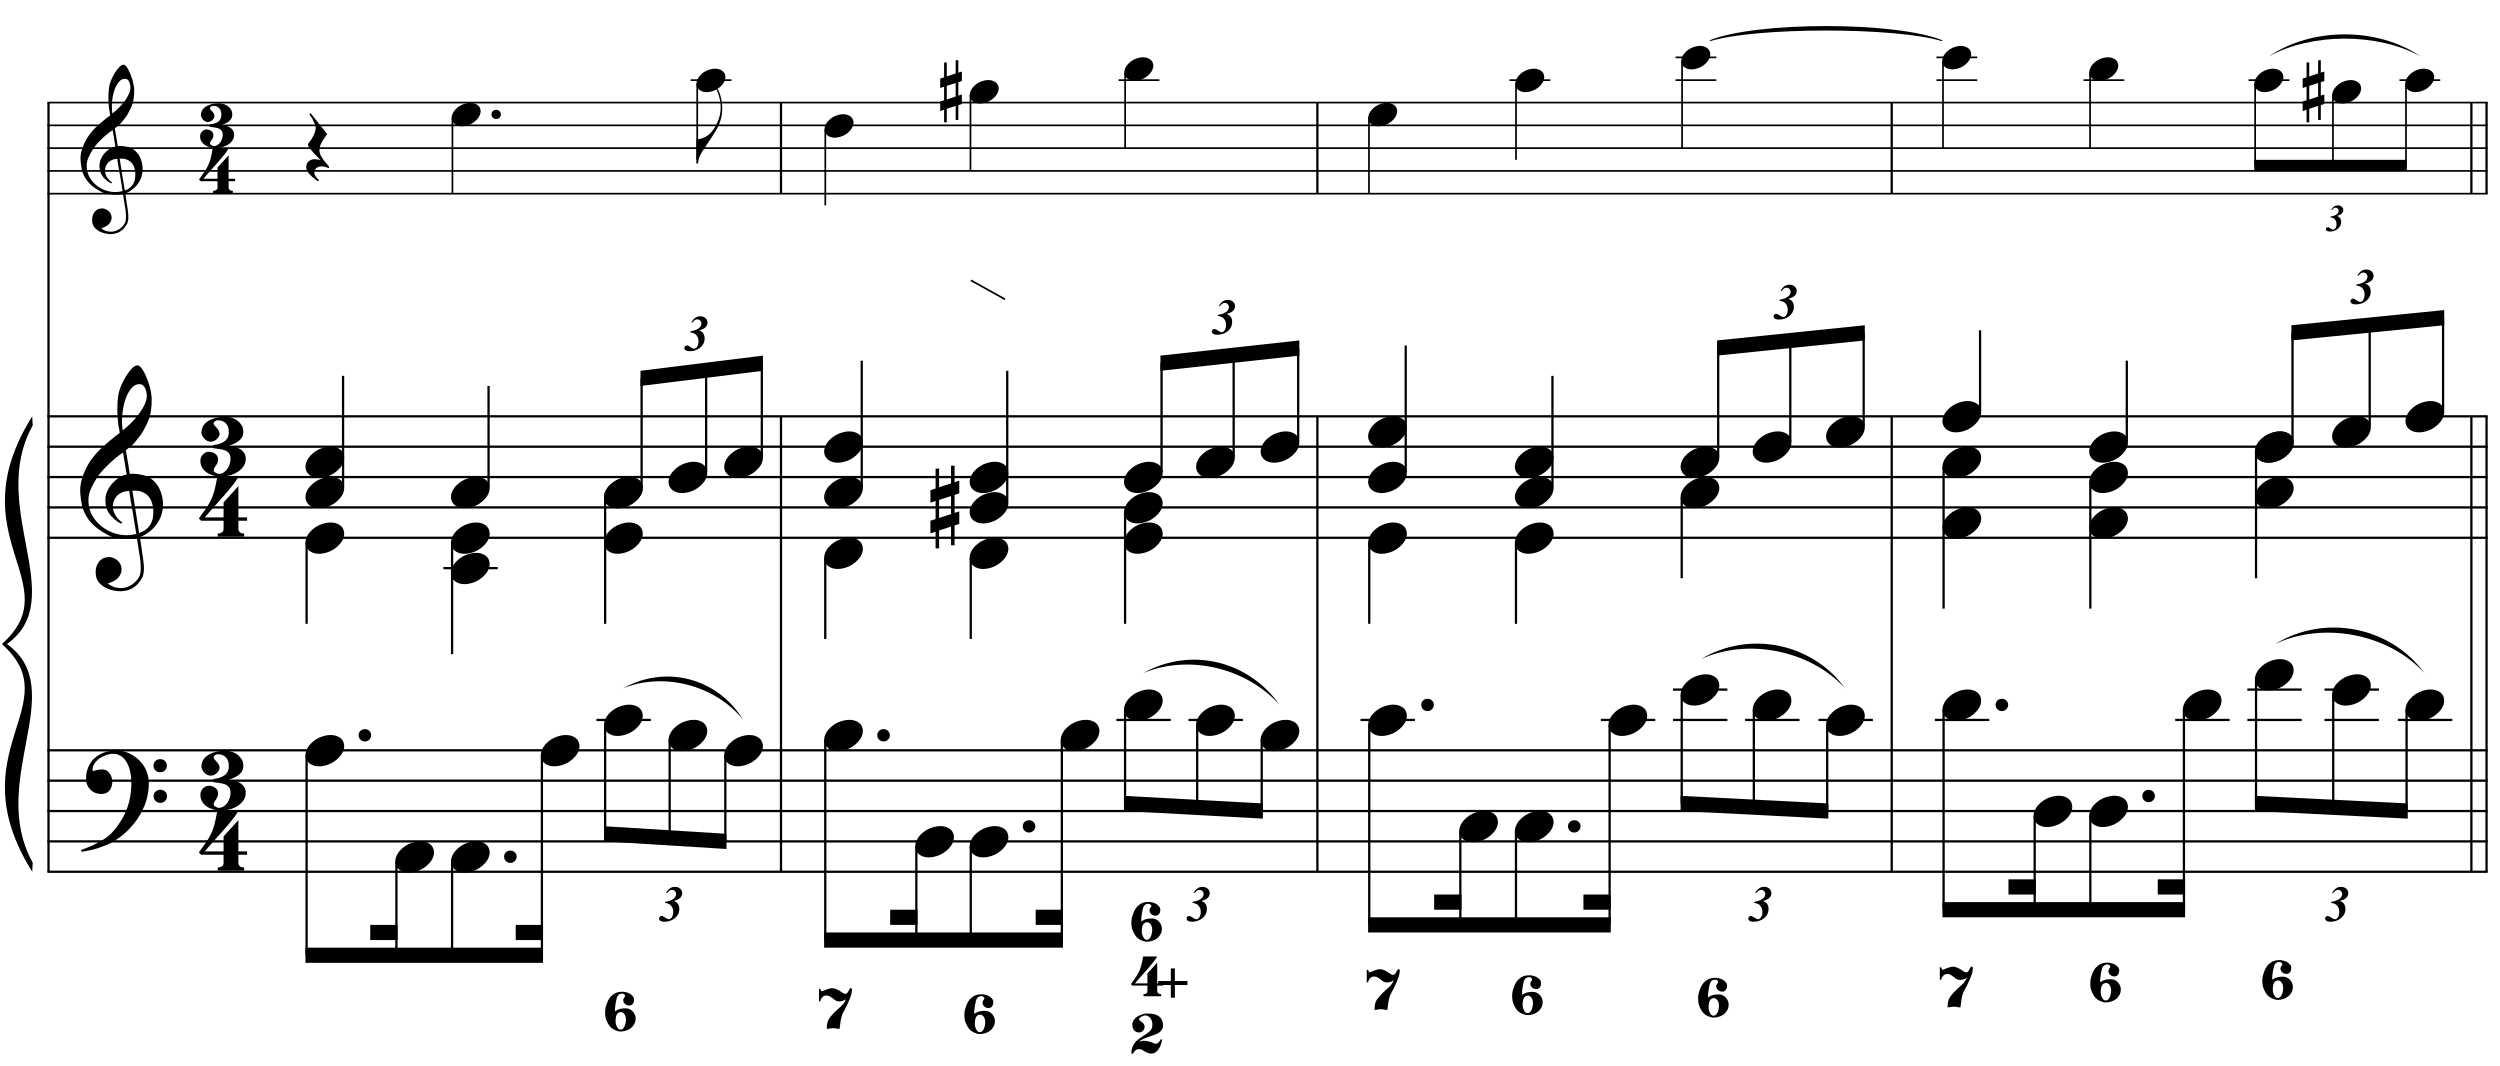 <?xml version="1.0" encoding="UTF-8"?>
<svg xmlns="http://www.w3.org/2000/svg" xmlns:xlink="http://www.w3.org/1999/xlink" width="422pt" height="180pt" viewBox="0 0 422 180" version="1.1">
<defs>
<g>
<symbol overflow="visible" id="glyph0-0">
<path style="stroke:none;" d=""/>
</symbol>
<symbol overflow="visible" id="glyph0-1">
<path style="stroke:none;" d="M 7.172 3.875 C 6.879 3.926 6.57 3.957 6.25 3.969 C 5.926 3.977 5.609 3.969 5.297 3.938 C 4.992 3.914 4.711 3.879 4.453 3.828 C 4.191 3.785 3.977 3.723 3.812 3.641 C 3.02 3.266 2.379 2.863 1.891 2.438 C 1.41 2.008 1.035 1.566 0.766 1.109 C 0.504 0.648 0.316 0.176 0.203 -0.312 C 0.098 -0.801 0.031 -1.289 0 -1.781 C -0.039 -2.312 0.004 -2.844 0.141 -3.375 C 0.285 -3.914 0.477 -4.426 0.719 -4.906 C 0.957 -5.395 1.234 -5.844 1.547 -6.25 C 1.859 -6.664 2.172 -7.023 2.484 -7.328 C 2.859 -7.68 3.25 -8.031 3.656 -8.375 C 4.062 -8.719 4.504 -9.066 4.984 -9.422 C 4.973 -9.555 4.957 -9.676 4.938 -9.781 C 4.926 -9.883 4.91 -9.988 4.891 -10.094 C 4.867 -10.195 4.844 -10.316 4.812 -10.453 C 4.789 -10.586 4.773 -10.754 4.766 -10.953 C 4.766 -11.023 4.754 -11.172 4.734 -11.391 C 4.711 -11.617 4.695 -11.891 4.688 -12.203 C 4.688 -12.516 4.695 -12.867 4.719 -13.266 C 4.738 -13.672 4.789 -14.086 4.875 -14.516 C 4.926 -14.766 5.035 -15.086 5.203 -15.484 C 5.367 -15.879 5.566 -16.258 5.797 -16.625 C 6.035 -17 6.281 -17.316 6.531 -17.578 C 6.789 -17.848 7.031 -17.984 7.25 -17.984 C 7.363 -17.984 7.488 -17.914 7.625 -17.781 C 7.758 -17.645 7.891 -17.457 8.016 -17.219 C 8.141 -16.988 8.266 -16.727 8.391 -16.438 C 8.516 -16.145 8.625 -15.844 8.719 -15.531 C 8.812 -15.227 8.883 -14.926 8.938 -14.625 C 9 -14.332 9.035 -14.078 9.047 -13.859 C 9.055 -13.316 9.035 -12.844 8.984 -12.438 C 8.93 -12.039 8.852 -11.68 8.75 -11.359 C 8.645 -11.035 8.52 -10.738 8.375 -10.469 C 8.238 -10.195 8.098 -9.922 7.953 -9.641 C 7.785 -9.359 7.617 -9.113 7.453 -8.906 C 7.285 -8.695 7.113 -8.484 6.938 -8.266 C 6.75 -8.047 6.555 -7.859 6.359 -7.703 C 6.16 -7.555 5.961 -7.395 5.766 -7.219 C 5.859 -6.695 5.941 -6.227 6.016 -5.812 C 6.047 -5.625 6.078 -5.441 6.109 -5.266 C 6.141 -5.098 6.164 -4.938 6.188 -4.781 C 6.207 -4.633 6.223 -4.516 6.234 -4.422 C 6.254 -4.328 6.266 -4.27 6.266 -4.25 C 6.516 -4.281 6.77 -4.281 7.031 -4.25 C 7.289 -4.227 7.539 -4.191 7.781 -4.141 C 8.031 -4.086 8.25 -4.02 8.438 -3.938 C 8.625 -3.852 8.773 -3.773 8.891 -3.703 C 9.441 -3.297 9.832 -2.828 10.062 -2.297 C 10.289 -1.766 10.426 -1.223 10.469 -0.672 C 10.5 -0.242 10.461 0.188 10.359 0.625 C 10.254 1.062 10.082 1.473 9.844 1.859 C 9.602 2.254 9.289 2.613 8.906 2.938 C 8.52 3.27 8.066 3.547 7.547 3.766 C 7.609 4.18 7.664 4.57 7.719 4.938 C 7.77 5.238 7.816 5.535 7.859 5.828 C 7.898 6.117 7.93 6.32 7.953 6.438 C 8.047 7.051 8.082 7.555 8.062 7.953 C 8.039 8.348 7.961 8.672 7.828 8.922 C 7.711 9.117 7.578 9.316 7.422 9.516 C 7.273 9.711 7.098 9.883 6.891 10.031 C 6.691 10.188 6.457 10.316 6.188 10.422 C 5.914 10.523 5.609 10.586 5.266 10.609 C 4.992 10.629 4.672 10.602 4.297 10.531 C 3.93 10.469 3.578 10.352 3.234 10.188 C 2.898 10.02 2.609 9.789 2.359 9.5 C 2.117 9.219 1.984 8.863 1.953 8.438 C 1.93 8.195 1.945 7.945 2 7.688 C 2.051 7.438 2.141 7.211 2.266 7.016 C 2.391 6.816 2.555 6.648 2.766 6.516 C 2.984 6.379 3.242 6.301 3.547 6.281 C 3.734 6.27 3.922 6.297 4.109 6.359 C 4.297 6.43 4.473 6.531 4.641 6.656 C 4.805 6.781 4.941 6.93 5.047 7.109 C 5.148 7.297 5.211 7.5 5.234 7.719 C 5.266 8.094 5.145 8.457 4.875 8.812 C 4.602 9.164 4.148 9.43 3.516 9.609 C 3.617 9.754 3.812 9.891 4.094 10.016 C 4.383 10.141 4.75 10.203 5.188 10.203 C 5.633 10.203 6.066 10.066 6.484 9.797 C 6.898 9.535 7.219 9.207 7.438 8.812 C 7.582 8.539 7.656 8.191 7.656 7.766 C 7.656 7.348 7.629 6.922 7.578 6.484 C 7.555 6.41 7.523 6.234 7.484 5.953 C 7.441 5.672 7.395 5.379 7.344 5.078 C 7.289 4.711 7.234 4.312 7.172 3.875 Z M 7.484 -15.609 C 7.086 -15.609 6.738 -15.422 6.438 -15.047 C 6.133 -14.672 5.883 -14.195 5.688 -13.625 C 5.5 -13.051 5.375 -12.422 5.312 -11.734 C 5.258 -11.047 5.273 -10.383 5.359 -9.75 C 5.703 -10 6.055 -10.305 6.422 -10.672 C 6.797 -11.035 7.133 -11.422 7.438 -11.828 C 7.738 -12.242 7.984 -12.66 8.172 -13.078 C 8.359 -13.504 8.438 -13.906 8.406 -14.281 C 8.395 -14.406 8.375 -14.539 8.344 -14.688 C 8.312 -14.844 8.258 -14.988 8.188 -15.125 C 8.125 -15.258 8.035 -15.375 7.922 -15.469 C 7.805 -15.562 7.66 -15.609 7.484 -15.609 Z M 7.453 3.25 C 7.898 3.094 8.242 2.891 8.484 2.641 C 8.734 2.398 8.914 2.133 9.031 1.844 C 9.145 1.562 9.207 1.273 9.219 0.984 C 9.238 0.691 9.242 0.438 9.234 0.219 C 9.211 0.031 9.172 -0.195 9.109 -0.469 C 9.047 -0.75 8.922 -1.016 8.734 -1.266 C 8.547 -1.523 8.281 -1.738 7.938 -1.906 C 7.602 -2.082 7.156 -2.156 6.594 -2.125 Z M 6.203 -2.094 C 5.773 -2.07 5.426 -1.984 5.156 -1.828 C 4.883 -1.68 4.672 -1.504 4.516 -1.297 C 4.359 -1.086 4.25 -0.863 4.188 -0.625 C 4.133 -0.395 4.113 -0.188 4.125 0 C 4.133 0.188 4.172 0.375 4.234 0.562 C 4.305 0.758 4.398 0.941 4.516 1.109 C 4.641 1.285 4.77 1.441 4.906 1.578 C 5.051 1.711 5.191 1.816 5.328 1.891 C 5.305 1.91 5.289 1.926 5.281 1.938 C 5.27 1.957 5.254 1.977 5.234 2 C 5.211 2.02 5.195 2.039 5.188 2.062 C 4.863 1.906 4.582 1.723 4.344 1.516 C 4.102 1.305 3.945 1.156 3.875 1.062 C 3.758 0.906 3.66 0.766 3.578 0.641 C 3.492 0.523 3.426 0.395 3.375 0.25 C 3.332 0.113 3.289 -0.035 3.25 -0.203 C 3.219 -0.367 3.195 -0.562 3.188 -0.781 C 3.164 -1 3.18 -1.227 3.234 -1.469 C 3.285 -1.707 3.367 -1.945 3.484 -2.188 C 3.598 -2.438 3.75 -2.676 3.938 -2.906 C 4.133 -3.145 4.359 -3.363 4.609 -3.562 C 4.742 -3.664 4.863 -3.75 4.969 -3.812 C 5.082 -3.875 5.18 -3.926 5.266 -3.969 C 5.359 -4.02 5.453 -4.055 5.547 -4.078 C 5.648 -4.109 5.758 -4.141 5.875 -4.172 L 5.406 -6.953 C 5.289 -6.879 5.094 -6.734 4.812 -6.516 C 4.531 -6.305 4.223 -6.051 3.891 -5.75 C 3.566 -5.445 3.242 -5.125 2.922 -4.781 C 2.598 -4.445 2.336 -4.117 2.141 -3.797 C 1.766 -3.211 1.473 -2.672 1.266 -2.172 C 1.066 -1.68 0.992 -1.148 1.047 -0.578 C 1.086 0.066 1.285 0.664 1.641 1.219 C 1.992 1.781 2.445 2.25 3 2.625 C 3.551 3.008 4.18 3.273 4.891 3.422 C 5.598 3.566 6.332 3.547 7.094 3.359 C 6.926 2.348 6.773 1.441 6.641 0.641 C 6.578 0.305 6.52 -0.02 6.469 -0.344 C 6.414 -0.676 6.363 -0.969 6.312 -1.219 C 6.27 -1.477 6.238 -1.688 6.219 -1.844 C 6.207 -2.008 6.203 -2.094 6.203 -2.094 Z M 6.203 -2.094 "/>
</symbol>
<symbol overflow="visible" id="glyph0-2">
<path style="stroke:none;" d="M 5.125 1.688 L 5.125 2.703 C 5.125 2.859 5.156 2.977 5.219 3.062 C 5.289 3.145 5.375 3.207 5.469 3.25 C 5.582 3.289 5.707 3.312 5.844 3.312 L 5.844 3.703 L 2.5 3.703 L 2.5 3.312 C 2.633 3.312 2.758 3.289 2.875 3.25 C 2.969 3.219 3.051 3.16 3.125 3.078 C 3.207 3.004 3.25 2.891 3.25 2.734 L 3.25 1.688 L 0.406 1.688 L 0.125 1.406 C 0.426 0.977 0.688 0.609 0.906 0.297 C 1.125 -0.016 1.305 -0.301 1.453 -0.562 C 1.598 -0.832 1.719 -1.082 1.812 -1.312 C 1.906 -1.539 1.988 -1.781 2.062 -2.031 C 2.133 -2.281 2.195 -2.551 2.25 -2.844 C 2.312 -3.133 2.375 -3.469 2.438 -3.844 L 5.109 -3.844 C 4.953 -3.539 4.711 -3.188 4.391 -2.781 C 4.066 -2.383 3.703 -1.957 3.297 -1.5 C 2.898 -1.039 2.488 -0.57 2.062 -0.094 C 1.633 0.375 1.234 0.828 0.859 1.266 L 3.25 1.266 L 3.25 -0.625 L 5.125 -2.688 L 5.125 1.266 L 6.234 1.266 L 6.234 1.688 Z M 5.125 1.688 "/>
</symbol>
<symbol overflow="visible" id="glyph0-3">
<path style="stroke:none;" d="M 5.734 1.516 C 5.734 1.91 5.629 2.25 5.422 2.531 C 5.211 2.82 4.953 3.055 4.641 3.234 C 4.336 3.422 4.008 3.555 3.656 3.641 C 3.312 3.734 3 3.781 2.719 3.781 C 2.332 3.781 1.973 3.734 1.641 3.641 C 1.305 3.547 1.016 3.41 0.766 3.234 C 0.523 3.066 0.332 2.859 0.188 2.609 C 0.051 2.359 -0.016 2.07 -0.016 1.75 C -0.016 1.613 0.016 1.477 0.078 1.344 C 0.141 1.219 0.219 1.102 0.312 1 C 0.414 0.895 0.531 0.805 0.656 0.734 C 0.781 0.672 0.914 0.641 1.062 0.641 C 1.344 0.641 1.609 0.723 1.859 0.891 C 2.109 1.055 2.234 1.301 2.234 1.625 C 2.234 1.82 2.203 1.984 2.141 2.109 C 2.078 2.234 2.008 2.336 1.938 2.422 C 1.863 2.516 1.797 2.609 1.734 2.703 C 1.68 2.805 1.66 2.926 1.672 3.062 C 1.672 3.094 1.695 3.129 1.75 3.172 C 1.801 3.223 1.859 3.266 1.922 3.297 C 1.992 3.336 2.062 3.367 2.125 3.391 C 2.195 3.422 2.254 3.438 2.297 3.438 C 2.547 3.438 2.766 3.375 2.953 3.25 C 3.148 3.125 3.312 2.961 3.438 2.766 C 3.562 2.566 3.656 2.359 3.719 2.141 C 3.781 1.93 3.812 1.738 3.812 1.562 C 3.812 1.238 3.738 0.988 3.594 0.812 C 3.457 0.645 3.285 0.523 3.078 0.453 C 2.867 0.379 2.633 0.328 2.375 0.297 C 2.113 0.273 1.859 0.238 1.609 0.188 C 1.609 0.176 1.609 0.148 1.609 0.109 C 1.609 0.066 1.609 0.02 1.609 -0.031 C 1.617 -0.082 1.625 -0.125 1.625 -0.156 C 1.625 -0.195 1.625 -0.219 1.625 -0.219 C 1.875 -0.25 2.113 -0.297 2.344 -0.359 C 2.582 -0.422 2.797 -0.508 2.984 -0.625 C 3.172 -0.75 3.316 -0.91 3.422 -1.109 C 3.523 -1.305 3.578 -1.547 3.578 -1.828 C 3.578 -2.223 3.508 -2.523 3.375 -2.734 C 3.238 -2.953 3.082 -3.102 2.906 -3.188 C 2.727 -3.281 2.562 -3.328 2.406 -3.328 C 2.25 -3.336 2.145 -3.344 2.094 -3.344 C 2.062 -3.344 2.02 -3.328 1.969 -3.297 C 1.926 -3.273 1.879 -3.242 1.828 -3.203 C 1.773 -3.172 1.734 -3.129 1.703 -3.078 C 1.672 -3.035 1.656 -2.992 1.656 -2.953 C 1.664 -2.867 1.695 -2.789 1.75 -2.719 C 1.812 -2.645 1.879 -2.57 1.953 -2.5 C 2.035 -2.426 2.113 -2.336 2.188 -2.234 C 2.27 -2.141 2.336 -2.016 2.391 -1.859 C 2.43 -1.711 2.426 -1.566 2.375 -1.422 C 2.332 -1.273 2.254 -1.141 2.141 -1.016 C 2.023 -0.898 1.891 -0.805 1.734 -0.734 C 1.586 -0.66 1.445 -0.625 1.312 -0.625 C 1.133 -0.625 0.973 -0.664 0.828 -0.75 C 0.68 -0.832 0.555 -0.93 0.453 -1.047 C 0.359 -1.172 0.281 -1.297 0.219 -1.422 C 0.156 -1.555 0.125 -1.672 0.125 -1.766 C 0.125 -1.992 0.172 -2.223 0.266 -2.453 C 0.367 -2.691 0.539 -2.906 0.781 -3.094 C 1.02 -3.289 1.336 -3.453 1.734 -3.578 C 2.129 -3.711 2.629 -3.781 3.234 -3.781 C 3.484 -3.781 3.738 -3.734 4 -3.641 C 4.27 -3.555 4.508 -3.43 4.719 -3.266 C 4.926 -3.109 5.094 -2.914 5.219 -2.688 C 5.352 -2.469 5.422 -2.211 5.422 -1.922 C 5.422 -1.547 5.328 -1.25 5.141 -1.031 C 4.961 -0.812 4.766 -0.641 4.547 -0.516 C 4.328 -0.398 4.125 -0.312 3.938 -0.25 C 3.75 -0.195 3.656 -0.145 3.656 -0.094 C 3.883 -0.07 4.117 -0.031 4.359 0.031 C 4.598 0.094 4.816 0.18 5.016 0.297 C 5.223 0.422 5.395 0.582 5.531 0.781 C 5.664 0.977 5.734 1.223 5.734 1.516 Z M 5.734 1.516 "/>
</symbol>
<symbol overflow="visible" id="glyph0-4">
<path style="stroke:none;" d="M 3.953 3.344 C 3.68 3.227 3.441 3.145 3.234 3.094 C 3.035 3.051 2.852 3.031 2.688 3.031 C 2.363 3.031 2.082 3.125 1.844 3.312 C 1.613 3.508 1.5 3.789 1.5 4.156 C 1.5 4.27 1.535 4.395 1.609 4.531 C 1.691 4.676 1.785 4.812 1.891 4.938 C 2.004 5.082 2.141 5.223 2.297 5.359 L 2.109 5.516 C 1.766 5.316 1.457 5.094 1.188 4.844 C 0.945 4.633 0.723 4.398 0.516 4.141 C 0.305 3.879 0.18 3.609 0.141 3.328 C 0.109 3.148 0.113 2.973 0.156 2.797 C 0.207 2.617 0.285 2.461 0.391 2.328 C 0.492 2.191 0.629 2.078 0.797 1.984 C 0.973 1.898 1.172 1.848 1.391 1.828 C 1.461 1.828 1.555 1.828 1.672 1.828 C 1.785 1.836 1.895 1.848 2 1.859 C 2.113 1.879 2.219 1.895 2.312 1.906 C 2.406 1.926 2.484 1.941 2.547 1.953 C 1.805 1.234 1.25 0.641 0.875 0.172 C 0.508 -0.297 0.359 -0.602 0.422 -0.75 C 0.484 -0.844 0.586 -0.984 0.734 -1.172 C 0.891 -1.359 1.039 -1.582 1.188 -1.844 C 1.332 -2.102 1.457 -2.375 1.562 -2.656 C 1.676 -2.945 1.734 -3.227 1.734 -3.5 C 1.734 -3.676 1.676 -3.895 1.562 -4.156 C 1.457 -4.414 1.336 -4.672 1.203 -4.922 C 1.035 -5.191 0.852 -5.484 0.656 -5.797 L 0.875 -5.953 L 3.672 -2.422 C 3.422 -2.117 3.203 -1.805 3.016 -1.484 C 2.836 -1.223 2.68 -0.938 2.547 -0.625 C 2.422 -0.312 2.359 -0.016 2.359 0.266 C 2.359 0.453 2.383 0.633 2.438 0.812 C 2.488 1 2.555 1.172 2.641 1.328 C 2.723 1.484 2.816 1.629 2.922 1.766 C 3.023 1.91 3.117 2.035 3.203 2.141 C 3.242 2.203 3.305 2.281 3.391 2.375 C 3.484 2.469 3.57 2.562 3.656 2.656 C 3.738 2.758 3.812 2.852 3.875 2.938 C 3.945 3.02 3.984 3.07 3.984 3.094 Z M 3.953 3.344 "/>
</symbol>
<symbol overflow="visible" id="glyph0-5">
<path style="stroke:none;" d="M 0.484 -0.312 C 0.484 -0.52 0.555 -0.695 0.703 -0.844 C 0.859 -1 1.051 -1.078 1.281 -1.078 C 1.5 -1.078 1.688 -1 1.844 -0.844 C 2 -0.695 2.078 -0.52 2.078 -0.312 C 2.078 -0.094 2 0.094 1.844 0.25 C 1.688 0.406 1.5 0.484 1.281 0.484 C 1.051 0.484 0.859 0.406 0.703 0.25 C 0.555 0.094 0.484 -0.094 0.484 -0.312 Z M 0.484 -0.312 "/>
</symbol>
<symbol overflow="visible" id="glyph0-6">
<path style="stroke:none;" d="M 0.125 0.016 C 0.227 -0.266 0.383 -0.52 0.594 -0.75 C 0.801 -0.988 1.039 -1.195 1.312 -1.375 C 1.594 -1.551 1.891 -1.688 2.203 -1.781 C 2.523 -1.883 2.852 -1.938 3.188 -1.938 C 3.508 -1.938 3.789 -1.879 4.031 -1.766 C 4.281 -1.66 4.477 -1.52 4.625 -1.344 C 4.77 -1.164 4.859 -0.957 4.891 -0.719 C 4.93 -0.477 4.898 -0.219 4.797 0.062 C 4.691 0.344 4.531 0.602 4.312 0.844 C 4.102 1.082 3.859 1.289 3.578 1.469 C 3.305 1.645 3.008 1.781 2.688 1.875 C 2.363 1.977 2.039 2.031 1.719 2.031 C 1.395 2.031 1.109 1.973 0.859 1.859 C 0.617 1.754 0.426 1.609 0.281 1.422 C 0.133 1.242 0.047 1.035 0.016 0.797 C -0.016 0.555 0.02 0.297 0.125 0.016 Z M 0.125 0.016 "/>
</symbol>
<symbol overflow="visible" id="glyph0-7">
<path style="stroke:none;" d="M 4.312 -3.891 C 4.258 -3.484 4.156 -3.047 4 -2.578 C 3.844 -2.117 3.609 -1.625 3.297 -1.094 C 2.961 -0.539 2.625 -0.008 2.281 0.5 C 1.945 1.008 1.633 1.477 1.344 1.906 C 1.082 2.258 0.844 2.664 0.625 3.125 C 0.406 3.582 0.297 4.023 0.297 4.453 L 0 4.453 L 0 0.375 L 0.297 0.375 C 0.441 0.352 0.602 0.316 0.781 0.266 C 0.926 0.223 1.094 0.16 1.281 0.078 C 1.469 0.004 1.66 -0.098 1.859 -0.234 C 1.992 -0.328 2.145 -0.453 2.312 -0.609 C 2.477 -0.773 2.648 -0.977 2.828 -1.219 C 3.004 -1.457 3.176 -1.734 3.344 -2.047 C 3.508 -2.367 3.66 -2.727 3.797 -3.125 C 3.941 -3.551 4.031 -3.926 4.062 -4.25 C 4.094 -4.582 4.102 -4.957 4.094 -5.375 C 4.094 -5.602 4.066 -5.844 4.016 -6.094 C 3.973 -6.344 3.914 -6.586 3.844 -6.828 C 3.77 -7.078 3.691 -7.312 3.609 -7.531 C 3.523 -7.75 3.441 -7.941 3.359 -8.109 L 3.516 -8.203 C 3.66 -7.992 3.789 -7.738 3.906 -7.438 C 4.031 -7.133 4.129 -6.797 4.203 -6.422 C 4.285 -6.055 4.336 -5.656 4.359 -5.219 C 4.379 -4.789 4.363 -4.348 4.312 -3.891 Z M 4.312 -3.891 "/>
</symbol>
<symbol overflow="visible" id="glyph0-8">
<path style="stroke:none;" d="M 1.109 -0.953 L 1.109 1.344 L 2.609 0.844 L 2.609 -1.438 Z M 0.656 -2.406 L 0.656 -4.906 L 1.109 -4.906 L 1.109 -2.547 L 2.609 -3.047 L 2.609 -5.281 L 3.062 -5.281 L 3.062 -3.188 L 3.656 -3.375 L 3.656 -1.781 L 3.062 -1.578 L 3.062 0.688 L 3.656 0.5 L 3.656 2.094 L 3.062 2.297 L 3.062 4.797 L 2.609 4.797 L 2.609 2.422 L 1.109 2.922 L 1.109 5.203 L 0.656 5.203 L 0.656 3.078 L 0 3.297 L 0 1.688 L 0.656 1.469 L 0.656 -0.812 L 0 -0.594 L 0 -2.188 Z M 0.656 -2.406 "/>
</symbol>
<symbol overflow="visible" id="glyph0-9">
<path style="stroke:none;" d="M 0 -0.156 L 2.125 -0.156 L 2.125 -2.281 L 2.422 -2.281 L 2.422 -0.156 L 4.547 -0.156 L 4.547 0.141 L 2.422 0.141 L 2.422 2.281 L 2.125 2.281 L 2.125 0.141 L 0 0.141 Z M 0 -0.156 "/>
</symbol>
<symbol overflow="visible" id="glyph1-0">
<path style="stroke:none;" d=""/>
</symbol>
<symbol overflow="visible" id="glyph1-1">
<path style="stroke:none;" d="M 9.547 5.172 C 9.172 5.234 8.766 5.27 8.328 5.281 C 7.898 5.301 7.477 5.289 7.062 5.25 C 6.656 5.219 6.273 5.172 5.922 5.109 C 5.578 5.047 5.297 4.961 5.078 4.859 C 4.023 4.348 3.176 3.812 2.531 3.25 C 1.883 2.688 1.379 2.094 1.016 1.469 C 0.66 0.852 0.41 0.223 0.266 -0.422 C 0.129 -1.066 0.039 -1.719 0 -2.375 C -0.051 -3.082 0.008 -3.789 0.188 -4.5 C 0.375 -5.219 0.629 -5.898 0.953 -6.547 C 1.273 -7.203 1.645 -7.801 2.062 -8.344 C 2.477 -8.883 2.898 -9.363 3.328 -9.781 C 3.816 -10.238 4.328 -10.695 4.859 -11.156 C 5.398 -11.613 5.992 -12.082 6.641 -12.562 C 6.629 -12.738 6.613 -12.895 6.594 -13.031 C 6.57 -13.176 6.547 -13.316 6.516 -13.453 C 6.492 -13.598 6.461 -13.758 6.422 -13.938 C 6.391 -14.113 6.367 -14.332 6.359 -14.594 C 6.359 -14.707 6.344 -14.91 6.312 -15.203 C 6.281 -15.492 6.258 -15.848 6.25 -16.266 C 6.25 -16.68 6.258 -17.156 6.281 -17.688 C 6.312 -18.219 6.383 -18.773 6.5 -19.359 C 6.562 -19.691 6.707 -20.117 6.938 -20.641 C 7.164 -21.172 7.43 -21.68 7.734 -22.172 C 8.047 -22.672 8.367 -23.098 8.703 -23.453 C 9.047 -23.805 9.367 -23.984 9.672 -23.984 C 9.828 -23.984 9.992 -23.891 10.172 -23.703 C 10.348 -23.523 10.52 -23.281 10.688 -22.969 C 10.863 -22.664 11.031 -22.316 11.188 -21.922 C 11.352 -21.535 11.5 -21.133 11.625 -20.719 C 11.75 -20.312 11.848 -19.91 11.922 -19.516 C 11.992 -19.117 12.035 -18.77 12.047 -18.469 C 12.066 -17.758 12.039 -17.133 11.969 -16.594 C 11.906 -16.051 11.801 -15.566 11.656 -15.141 C 11.52 -14.711 11.359 -14.316 11.172 -13.953 C 10.992 -13.586 10.801 -13.223 10.594 -12.859 C 10.375 -12.484 10.148 -12.156 9.922 -11.875 C 9.703 -11.594 9.477 -11.312 9.25 -11.031 C 9 -10.727 8.738 -10.477 8.469 -10.281 C 8.207 -10.082 7.945 -9.867 7.688 -9.641 C 7.812 -8.941 7.922 -8.312 8.016 -7.75 C 8.055 -7.5 8.098 -7.258 8.141 -7.031 C 8.18 -6.801 8.211 -6.586 8.234 -6.391 C 8.266 -6.191 8.289 -6.023 8.312 -5.891 C 8.344 -5.766 8.359 -5.688 8.359 -5.656 C 8.691 -5.695 9.031 -5.695 9.375 -5.656 C 9.727 -5.625 10.062 -5.57 10.375 -5.5 C 10.695 -5.438 10.984 -5.348 11.234 -5.234 C 11.492 -5.129 11.695 -5.031 11.844 -4.938 C 12.582 -4.395 13.102 -3.77 13.406 -3.062 C 13.719 -2.363 13.898 -1.645 13.953 -0.906 C 13.992 -0.332 13.945 0.242 13.812 0.828 C 13.676 1.41 13.445 1.961 13.125 2.484 C 12.812 3.016 12.395 3.5 11.875 3.938 C 11.363 4.375 10.758 4.734 10.062 5.016 C 10.145 5.578 10.223 6.098 10.297 6.578 C 10.359 6.992 10.414 7.395 10.469 7.781 C 10.531 8.164 10.57 8.438 10.594 8.594 C 10.719 9.406 10.766 10.07 10.734 10.594 C 10.711 11.125 10.613 11.555 10.438 11.891 C 10.281 12.16 10.102 12.426 9.906 12.688 C 9.707 12.945 9.473 13.176 9.203 13.375 C 8.93 13.582 8.613 13.754 8.25 13.891 C 7.883 14.035 7.473 14.117 7.016 14.141 C 6.66 14.172 6.234 14.141 5.734 14.047 C 5.242 13.961 4.773 13.805 4.328 13.578 C 3.879 13.359 3.488 13.055 3.156 12.672 C 2.832 12.285 2.648 11.812 2.609 11.25 C 2.578 10.926 2.594 10.598 2.656 10.266 C 2.727 9.93 2.848 9.629 3.016 9.359 C 3.191 9.086 3.422 8.863 3.703 8.688 C 3.984 8.508 4.328 8.41 4.734 8.391 C 4.984 8.367 5.234 8.398 5.484 8.484 C 5.734 8.578 5.969 8.707 6.188 8.875 C 6.406 9.039 6.582 9.242 6.719 9.484 C 6.852 9.734 6.938 10.004 6.969 10.297 C 7.008 10.797 6.852 11.281 6.5 11.75 C 6.145 12.227 5.539 12.582 4.688 12.812 C 4.832 13 5.094 13.176 5.469 13.344 C 5.852 13.52 6.332 13.609 6.906 13.609 C 7.508 13.609 8.086 13.43 8.641 13.078 C 9.191 12.723 9.617 12.281 9.922 11.75 C 10.109 11.395 10.203 10.93 10.203 10.359 C 10.203 9.797 10.172 9.227 10.109 8.656 C 10.078 8.551 10.035 8.312 9.984 7.938 C 9.93 7.562 9.867 7.172 9.797 6.766 C 9.734 6.285 9.648 5.754 9.547 5.172 Z M 9.984 -20.812 C 9.453 -20.812 8.984 -20.562 8.578 -20.062 C 8.172 -19.562 7.844 -18.926 7.594 -18.156 C 7.344 -17.395 7.176 -16.555 7.094 -15.641 C 7.008 -14.723 7.031 -13.844 7.156 -13 C 7.602 -13.344 8.07 -13.754 8.562 -14.234 C 9.062 -14.723 9.508 -15.238 9.906 -15.781 C 10.312 -16.332 10.641 -16.883 10.891 -17.438 C 11.148 -18 11.258 -18.535 11.219 -19.047 C 11.195 -19.211 11.164 -19.395 11.125 -19.594 C 11.082 -19.801 11.016 -19.992 10.922 -20.172 C 10.828 -20.348 10.703 -20.5 10.547 -20.625 C 10.398 -20.75 10.211 -20.812 9.984 -20.812 Z M 9.938 4.328 C 10.531 4.117 10.988 3.848 11.312 3.516 C 11.645 3.191 11.891 2.836 12.047 2.453 C 12.203 2.078 12.289 1.695 12.312 1.312 C 12.332 0.926 12.336 0.582 12.328 0.281 C 12.297 0.039 12.234 -0.258 12.141 -0.625 C 12.055 -1 11.891 -1.359 11.641 -1.703 C 11.398 -2.047 11.051 -2.328 10.594 -2.547 C 10.145 -2.773 9.547 -2.867 8.797 -2.828 Z M 8.266 -2.781 C 7.703 -2.758 7.238 -2.648 6.875 -2.453 C 6.508 -2.254 6.223 -2.016 6.016 -1.734 C 5.805 -1.453 5.66 -1.156 5.578 -0.844 C 5.504 -0.531 5.477 -0.25 5.5 0 C 5.508 0.25 5.562 0.5 5.656 0.75 C 5.75 1.008 5.875 1.254 6.031 1.484 C 6.188 1.711 6.359 1.914 6.547 2.094 C 6.734 2.281 6.922 2.422 7.109 2.516 C 7.086 2.547 7.066 2.57 7.047 2.594 C 7.023 2.613 7 2.641 6.969 2.672 C 6.938 2.691 6.914 2.719 6.906 2.75 C 6.477 2.539 6.102 2.297 5.781 2.016 C 5.469 1.734 5.266 1.535 5.172 1.422 C 5.016 1.211 4.879 1.023 4.766 0.859 C 4.66 0.691 4.57 0.516 4.5 0.328 C 4.438 0.148 4.379 -0.047 4.328 -0.266 C 4.285 -0.484 4.258 -0.742 4.25 -1.047 C 4.219 -1.328 4.234 -1.629 4.297 -1.953 C 4.367 -2.273 4.484 -2.598 4.641 -2.922 C 4.797 -3.254 5 -3.57 5.25 -3.875 C 5.508 -4.188 5.812 -4.477 6.156 -4.75 C 6.332 -4.895 6.488 -5.004 6.625 -5.078 C 6.77 -5.16 6.906 -5.234 7.031 -5.297 C 7.156 -5.359 7.281 -5.406 7.406 -5.438 C 7.539 -5.477 7.68 -5.52 7.828 -5.562 L 7.219 -9.266 C 7.051 -9.172 6.781 -8.977 6.406 -8.688 C 6.039 -8.406 5.641 -8.066 5.203 -7.672 C 4.766 -7.273 4.332 -6.848 3.906 -6.391 C 3.477 -5.93 3.125 -5.488 2.844 -5.062 C 2.352 -4.281 1.973 -3.562 1.703 -2.906 C 1.43 -2.25 1.328 -1.539 1.391 -0.781 C 1.441 0.082 1.703 0.883 2.172 1.625 C 2.648 2.375 3.258 3 4 3.5 C 4.738 4.008 5.578 4.363 6.516 4.562 C 7.461 4.758 8.441 4.734 9.453 4.484 C 9.234 3.129 9.035 1.922 8.859 0.859 C 8.773 0.41 8.695 -0.031 8.625 -0.469 C 8.562 -0.906 8.5 -1.297 8.438 -1.641 C 8.375 -1.984 8.328 -2.258 8.297 -2.469 C 8.273 -2.676 8.266 -2.781 8.266 -2.781 Z M 8.266 -2.781 "/>
</symbol>
<symbol overflow="visible" id="glyph1-2">
<path style="stroke:none;" d="M 10.297 5.375 C 10.172 5.602 10.051 5.812 9.938 6 C 9.82 6.195 9.703 6.383 9.578 6.562 C 9.453 6.738 9.32 6.91 9.188 7.078 C 9.051 7.254 8.895 7.441 8.719 7.641 C 8.539 7.848 8.367 8.035 8.203 8.203 C 8.047 8.367 7.891 8.523 7.734 8.672 C 7.578 8.816 7.41 8.961 7.234 9.109 C 7.055 9.254 6.859 9.41 6.641 9.578 C 6.367 9.773 6.113 9.945 5.875 10.094 C 5.633 10.25 5.395 10.391 5.156 10.516 C 4.914 10.641 4.664 10.754 4.406 10.859 C 4.145 10.961 3.859 11.07 3.547 11.188 C 3.234 11.312 2.891 11.426 2.516 11.531 C 2.141 11.633 1.781 11.719 1.438 11.781 C 1.039 11.863 0.645 11.941 0.25 12.016 L 0.109 11.703 C 0.742 11.484 1.383 11.234 2.031 10.953 C 2.562 10.703 3.125 10.398 3.719 10.047 C 4.312 9.703 4.828 9.305 5.266 8.859 C 6.367 7.68 7.207 6.383 7.781 4.969 C 8.363 3.551 8.641 1.941 8.609 0.141 C 8.609 -0.266 8.562 -0.734 8.469 -1.266 C 8.383 -1.805 8.227 -2.312 8 -2.781 C 7.781 -3.258 7.469 -3.672 7.062 -4.016 C 6.656 -4.359 6.133 -4.531 5.5 -4.531 C 5.125 -4.531 4.727 -4.453 4.312 -4.297 C 3.895 -4.148 3.516 -3.953 3.172 -3.703 C 2.836 -3.453 2.562 -3.148 2.344 -2.797 C 2.125 -2.453 2.035 -2.082 2.078 -1.688 C 2.086 -1.625 2.129 -1.602 2.203 -1.625 C 2.273 -1.645 2.383 -1.676 2.531 -1.719 C 2.676 -1.758 2.852 -1.801 3.062 -1.844 C 3.27 -1.883 3.52 -1.898 3.812 -1.891 C 4.113 -1.867 4.375 -1.773 4.594 -1.609 C 4.812 -1.441 4.988 -1.227 5.125 -0.969 C 5.258 -0.707 5.348 -0.422 5.391 -0.109 C 5.43 0.191 5.414 0.488 5.344 0.781 C 5.238 1.227 5.039 1.582 4.75 1.844 C 4.457 2.113 4.051 2.25 3.531 2.25 C 3.195 2.25 2.875 2.191 2.562 2.078 C 2.258 1.961 1.992 1.797 1.766 1.578 C 1.535 1.367 1.348 1.109 1.203 0.797 C 1.055 0.492 0.984 0.145 0.984 -0.25 C 0.973 -0.832 1.035 -1.348 1.172 -1.797 C 1.316 -2.254 1.492 -2.645 1.703 -2.969 C 1.922 -3.301 2.148 -3.57 2.391 -3.781 C 2.629 -3.988 2.848 -4.156 3.047 -4.281 C 3.555 -4.594 4.07 -4.805 4.594 -4.922 C 5.113 -5.047 5.602 -5.113 6.062 -5.125 C 6.582 -5.125 7.102 -5.035 7.625 -4.859 C 8.156 -4.691 8.648 -4.445 9.109 -4.125 C 9.578 -3.812 9.992 -3.43 10.359 -2.984 C 10.734 -2.535 11.02 -2.039 11.219 -1.5 C 11.445 -0.883 11.562 -0.234 11.562 0.453 C 11.57 1.148 11.488 1.898 11.312 2.703 C 11.258 2.973 11.195 3.219 11.125 3.438 C 11.062 3.656 10.988 3.867 10.906 4.078 C 10.82 4.285 10.727 4.488 10.625 4.688 C 10.52 4.895 10.41 5.125 10.297 5.375 Z M 12.359 -2.516 C 12.348 -2.836 12.453 -3.102 12.672 -3.312 C 12.891 -3.52 13.156 -3.625 13.469 -3.625 C 13.781 -3.645 14.047 -3.551 14.266 -3.344 C 14.492 -3.133 14.609 -2.875 14.609 -2.562 C 14.629 -2.25 14.531 -1.977 14.312 -1.75 C 14.094 -1.531 13.828 -1.422 13.516 -1.422 C 13.191 -1.398 12.914 -1.5 12.688 -1.719 C 12.469 -1.938 12.359 -2.203 12.359 -2.516 Z M 12.359 2.641 C 12.359 2.328 12.469 2.066 12.688 1.859 C 12.906 1.66 13.172 1.551 13.484 1.531 C 13.797 1.531 14.066 1.629 14.297 1.828 C 14.523 2.023 14.641 2.285 14.641 2.609 C 14.648 2.922 14.547 3.188 14.328 3.406 C 14.109 3.633 13.844 3.75 13.531 3.75 C 13.219 3.758 12.945 3.656 12.719 3.438 C 12.488 3.219 12.367 2.953 12.359 2.641 Z M 12.359 2.641 "/>
</symbol>
<symbol overflow="visible" id="glyph1-3">
<path style="stroke:none;" d="M 6.828 2.25 L 6.828 3.609 C 6.828 3.816 6.875 3.973 6.969 4.078 C 7.062 4.191 7.172 4.273 7.297 4.328 C 7.453 4.379 7.617 4.406 7.797 4.406 L 7.797 4.938 L 3.344 4.938 L 3.344 4.406 C 3.52 4.406 3.68 4.379 3.828 4.328 C 3.953 4.285 4.066 4.211 4.172 4.109 C 4.273 4.004 4.328 3.852 4.328 3.656 L 4.328 2.25 L 0.531 2.25 L 0.156 1.859 C 0.57 1.305 0.922 0.82 1.203 0.406 C 1.492 -0.008 1.738 -0.395 1.938 -0.75 C 2.133 -1.113 2.297 -1.445 2.422 -1.75 C 2.547 -2.062 2.656 -2.379 2.75 -2.703 C 2.844 -3.035 2.926 -3.395 3 -3.781 C 3.07 -4.164 3.16 -4.613 3.266 -5.125 L 6.812 -5.125 C 6.602 -4.727 6.281 -4.258 5.844 -3.719 C 5.414 -3.176 4.938 -2.602 4.406 -2 C 3.875 -1.395 3.32 -0.773 2.75 -0.141 C 2.176 0.492 1.641 1.102 1.141 1.688 L 4.328 1.688 L 4.328 -0.844 L 6.828 -3.594 L 6.828 1.688 L 8.297 1.688 L 8.297 2.25 Z M 6.828 2.25 "/>
</symbol>
<symbol overflow="visible" id="glyph1-4">
<path style="stroke:none;" d="M 7.641 2.031 C 7.641 2.551 7.5 3 7.219 3.375 C 6.945 3.758 6.602 4.07 6.188 4.312 C 5.781 4.562 5.344 4.742 4.875 4.859 C 4.414 4.984 4 5.047 3.625 5.047 C 3.102 5.047 2.617 4.984 2.172 4.859 C 1.734 4.734 1.348 4.555 1.016 4.328 C 0.691 4.098 0.438 3.812 0.25 3.469 C 0.07 3.133 -0.016 2.758 -0.016 2.344 C -0.016 2.164 0.02 1.984 0.094 1.797 C 0.176 1.617 0.281 1.461 0.406 1.328 C 0.539 1.191 0.691 1.078 0.859 0.984 C 1.035 0.898 1.223 0.859 1.422 0.859 C 1.797 0.859 2.145 0.969 2.469 1.188 C 2.801 1.406 2.969 1.734 2.969 2.172 C 2.969 2.43 2.926 2.641 2.844 2.797 C 2.758 2.961 2.672 3.109 2.578 3.234 C 2.484 3.359 2.398 3.484 2.328 3.609 C 2.254 3.742 2.223 3.898 2.234 4.078 C 2.234 4.117 2.266 4.172 2.328 4.234 C 2.398 4.297 2.477 4.352 2.562 4.406 C 2.656 4.457 2.742 4.5 2.828 4.531 C 2.922 4.57 2.992 4.594 3.047 4.594 C 3.391 4.594 3.688 4.504 3.938 4.328 C 4.195 4.16 4.41 3.945 4.578 3.688 C 4.754 3.426 4.879 3.148 4.953 2.859 C 5.035 2.578 5.078 2.32 5.078 2.094 C 5.078 1.656 4.984 1.32 4.797 1.094 C 4.617 0.875 4.391 0.711 4.109 0.609 C 3.828 0.504 3.508 0.43 3.156 0.391 C 2.812 0.359 2.477 0.312 2.156 0.25 C 2.156 0.227 2.156 0.191 2.156 0.141 C 2.156 0.086 2.156 0.031 2.156 -0.031 C 2.164 -0.102 2.172 -0.16 2.172 -0.203 C 2.172 -0.254 2.172 -0.281 2.172 -0.281 C 2.504 -0.32 2.828 -0.383 3.141 -0.469 C 3.453 -0.551 3.727 -0.676 3.969 -0.844 C 4.219 -1.008 4.414 -1.219 4.562 -1.469 C 4.707 -1.727 4.781 -2.051 4.781 -2.438 C 4.781 -2.969 4.688 -3.375 4.5 -3.656 C 4.312 -3.938 4.102 -4.133 3.875 -4.25 C 3.645 -4.363 3.422 -4.426 3.203 -4.438 C 2.992 -4.445 2.852 -4.453 2.781 -4.453 C 2.738 -4.453 2.688 -4.43 2.625 -4.391 C 2.57 -4.359 2.508 -4.316 2.438 -4.266 C 2.375 -4.223 2.32 -4.172 2.281 -4.109 C 2.238 -4.047 2.219 -3.988 2.219 -3.938 C 2.227 -3.82 2.27 -3.719 2.344 -3.625 C 2.414 -3.531 2.504 -3.43 2.609 -3.328 C 2.711 -3.223 2.816 -3.102 2.922 -2.969 C 3.023 -2.844 3.109 -2.68 3.172 -2.484 C 3.242 -2.285 3.242 -2.086 3.172 -1.891 C 3.109 -1.691 3 -1.516 2.844 -1.359 C 2.695 -1.203 2.523 -1.078 2.328 -0.984 C 2.129 -0.891 1.938 -0.844 1.75 -0.844 C 1.508 -0.844 1.289 -0.895 1.094 -1 C 0.906 -1.113 0.742 -1.25 0.609 -1.406 C 0.473 -1.562 0.363 -1.727 0.281 -1.906 C 0.195 -2.082 0.156 -2.234 0.156 -2.359 C 0.156 -2.66 0.219 -2.969 0.344 -3.281 C 0.477 -3.594 0.707 -3.879 1.031 -4.141 C 1.352 -4.398 1.773 -4.613 2.297 -4.781 C 2.828 -4.957 3.5 -5.047 4.312 -5.047 C 4.645 -5.047 4.988 -4.984 5.344 -4.859 C 5.707 -4.742 6.023 -4.578 6.297 -4.359 C 6.566 -4.141 6.789 -3.879 6.969 -3.578 C 7.145 -3.285 7.234 -2.945 7.234 -2.562 C 7.234 -2.051 7.109 -1.648 6.859 -1.359 C 6.617 -1.078 6.348 -0.852 6.047 -0.688 C 5.754 -0.531 5.484 -0.41 5.234 -0.328 C 4.992 -0.254 4.875 -0.188 4.875 -0.125 C 5.176 -0.094 5.488 -0.039 5.812 0.031 C 6.133 0.113 6.43 0.238 6.703 0.406 C 6.973 0.57 7.195 0.785 7.375 1.047 C 7.551 1.305 7.641 1.633 7.641 2.031 Z M 7.641 2.031 "/>
</symbol>
<symbol overflow="visible" id="glyph1-5">
<path style="stroke:none;" d="M 0.156 0.016 C 0.301 -0.348 0.508 -0.688 0.781 -1 C 1.062 -1.312 1.383 -1.586 1.75 -1.828 C 2.125 -2.066 2.523 -2.25 2.953 -2.375 C 3.379 -2.508 3.812 -2.578 4.25 -2.578 C 4.688 -2.578 5.066 -2.504 5.391 -2.359 C 5.723 -2.223 5.984 -2.035 6.172 -1.797 C 6.359 -1.555 6.473 -1.273 6.516 -0.953 C 6.566 -0.629 6.523 -0.285 6.391 0.078 C 6.254 0.453 6.039 0.797 5.75 1.109 C 5.469 1.43 5.141 1.711 4.766 1.953 C 4.398 2.191 4.004 2.375 3.578 2.5 C 3.148 2.633 2.723 2.703 2.297 2.703 C 1.859 2.703 1.477 2.629 1.156 2.484 C 0.832 2.348 0.57 2.156 0.375 1.906 C 0.176 1.656 0.055 1.367 0.016 1.047 C -0.023 0.734 0.02 0.391 0.156 0.016 Z M 0.156 0.016 "/>
</symbol>
<symbol overflow="visible" id="glyph1-6">
<path style="stroke:none;" d="M 0.641 -0.406 C 0.641 -0.695 0.738 -0.941 0.938 -1.141 C 1.145 -1.336 1.398 -1.438 1.703 -1.438 C 2.004 -1.438 2.254 -1.336 2.453 -1.141 C 2.66 -0.941 2.766 -0.695 2.766 -0.406 C 2.766 -0.125 2.66 0.117 2.453 0.328 C 2.254 0.535 2.004 0.641 1.703 0.641 C 1.398 0.641 1.145 0.535 0.938 0.328 C 0.738 0.117 0.641 -0.125 0.641 -0.406 Z M 0.641 -0.406 "/>
</symbol>
<symbol overflow="visible" id="glyph1-7">
<path style="stroke:none;" d="M 1.469 -1.266 L 1.469 1.781 L 3.484 1.125 L 3.484 -1.922 Z M 0.875 -3.203 L 0.875 -6.547 L 1.469 -6.547 L 1.469 -3.406 L 3.484 -4.062 L 3.484 -7.047 L 4.078 -7.047 L 4.078 -4.25 L 4.875 -4.516 L 4.875 -2.375 L 4.078 -2.109 L 4.078 0.922 L 4.875 0.672 L 4.875 2.781 L 4.078 3.047 L 4.078 6.391 L 3.484 6.391 L 3.484 3.234 L 1.469 3.891 L 1.469 6.922 L 0.875 6.922 L 0.875 4.094 L 0 4.391 L 0 2.25 L 0.875 1.969 L 0.875 -1.094 L 0 -0.797 L 0 -2.906 Z M 0.875 -3.203 "/>
</symbol>
<symbol overflow="visible" id="glyph2-0">
<path style="stroke:none;" d="M 1.188 0 L 1.188 -5.344 L 5.453 -5.344 L 5.453 0 Z M 1.312 -0.141 L 5.328 -0.141 L 5.328 -5.203 L 1.312 -5.203 Z M 1.312 -0.141 "/>
</symbol>
<symbol overflow="visible" id="glyph2-1">
<path style="stroke:none;" d="M 1.094 -3.078 L 1.141 -3.25 C 1.523 -3.312 1.836 -3.395 2.078 -3.5 C 2.391 -3.633 2.617 -3.797 2.766 -3.984 C 2.91 -4.172 2.984 -4.375 2.984 -4.594 C 2.984 -4.77 2.914 -4.926 2.781 -5.062 C 2.656 -5.195 2.492 -5.266 2.297 -5.266 C 2.148 -5.266 2.008 -5.223 1.875 -5.141 C 1.75 -5.055 1.609 -4.914 1.453 -4.719 L 1.281 -4.797 C 1.52 -5.148 1.754 -5.398 1.984 -5.547 C 2.223 -5.703 2.488 -5.781 2.781 -5.781 C 3.145 -5.781 3.441 -5.676 3.672 -5.469 C 3.898 -5.258 4.016 -5.008 4.016 -4.719 C 4.016 -4.488 3.957 -4.289 3.844 -4.125 C 3.738 -3.957 3.578 -3.812 3.359 -3.688 C 3.203 -3.594 2.953 -3.5 2.609 -3.406 C 2.922 -3.27 3.141 -3.117 3.266 -2.953 C 3.441 -2.703 3.531 -2.398 3.531 -2.047 C 3.531 -1.391 3.25 -0.848 2.688 -0.422 C 2.207 -0.066 1.656 0.109 1.031 0.109 C 0.695 0.109 0.445 0.047 0.281 -0.078 C 0.164 -0.16 0.109 -0.27 0.109 -0.406 C 0.109 -0.539 0.148 -0.648 0.234 -0.734 C 0.328 -0.816 0.438 -0.859 0.562 -0.859 C 0.633 -0.859 0.703 -0.844 0.766 -0.812 C 0.867 -0.77 1.023 -0.676 1.234 -0.531 C 1.441 -0.383 1.617 -0.312 1.766 -0.312 C 1.93 -0.312 2.082 -0.398 2.219 -0.578 C 2.406 -0.836 2.5 -1.16 2.5 -1.547 C 2.5 -1.848 2.438 -2.113 2.312 -2.344 C 2.195 -2.57 2.039 -2.738 1.844 -2.844 C 1.656 -2.957 1.406 -3.035 1.094 -3.078 Z M 1.094 -3.078 "/>
</symbol>
<symbol overflow="visible" id="glyph3-0">
<path style="stroke:none;" d=""/>
</symbol>
<symbol overflow="visible" id="glyph3-1">
<path style="stroke:none;" d="M 5.125 1.266 C 5.125 1.629 5.047 1.945 4.891 2.219 C 4.742 2.5 4.547 2.734 4.297 2.922 C 4.055 3.109 3.781 3.25 3.469 3.344 C 3.164 3.438 2.848 3.484 2.516 3.484 C 2.41 3.484 2.281 3.461 2.125 3.422 C 1.969 3.379 1.801 3.316 1.625 3.234 C 1.457 3.16 1.289 3.062 1.125 2.938 C 0.957 2.82 0.82 2.691 0.719 2.547 C 0.551 2.316 0.383 2.02 0.219 1.656 C 0.062 1.289 -0.02 0.859 -0.031 0.359 C -0.039 0.055 -0.016 -0.238 0.047 -0.531 C 0.117 -0.82 0.203 -1.086 0.297 -1.328 C 0.391 -1.578 0.492 -1.797 0.609 -1.984 C 0.723 -2.172 0.832 -2.32 0.938 -2.438 C 1.082 -2.57 1.223 -2.691 1.359 -2.797 C 1.504 -2.898 1.648 -2.984 1.797 -3.047 C 1.953 -3.109 2.117 -3.156 2.297 -3.188 C 2.484 -3.219 2.695 -3.234 2.938 -3.234 C 3.125 -3.234 3.328 -3.203 3.547 -3.141 C 3.773 -3.086 3.984 -3.004 4.172 -2.891 C 4.359 -2.773 4.52 -2.633 4.656 -2.469 C 4.789 -2.301 4.859 -2.109 4.859 -1.891 C 4.859 -1.785 4.844 -1.676 4.812 -1.562 C 4.781 -1.445 4.734 -1.336 4.672 -1.234 C 4.609 -1.141 4.523 -1.062 4.422 -1 C 4.328 -0.938 4.207 -0.906 4.062 -0.906 C 3.852 -0.906 3.676 -0.945 3.531 -1.031 C 3.395 -1.113 3.285 -1.207 3.203 -1.312 C 3.129 -1.426 3.078 -1.539 3.047 -1.656 C 3.023 -1.781 3.023 -1.879 3.047 -1.953 C 3.086 -2.078 3.125 -2.16 3.156 -2.203 C 3.188 -2.242 3.211 -2.273 3.234 -2.297 C 3.266 -2.328 3.289 -2.359 3.312 -2.391 C 3.332 -2.43 3.344 -2.5 3.344 -2.594 C 3.344 -2.656 3.289 -2.723 3.188 -2.797 C 3.094 -2.879 2.977 -2.922 2.844 -2.922 C 2.613 -2.922 2.406 -2.844 2.219 -2.688 C 2.039 -2.531 1.914 -2.223 1.844 -1.766 C 1.82 -1.672 1.797 -1.551 1.766 -1.406 C 1.742 -1.27 1.723 -1.117 1.703 -0.953 C 1.68 -0.797 1.66 -0.625 1.641 -0.438 C 1.629 -0.258 1.629 -0.094 1.641 0.062 C 1.805 -0.039 1.957 -0.125 2.094 -0.188 C 2.227 -0.258 2.367 -0.312 2.516 -0.344 C 2.66 -0.383 2.812 -0.41 2.969 -0.422 C 3.125 -0.43 3.297 -0.438 3.484 -0.438 C 3.723 -0.438 3.941 -0.383 4.141 -0.281 C 4.336 -0.188 4.508 -0.055 4.656 0.109 C 4.801 0.273 4.914 0.457 5 0.656 C 5.082 0.863 5.125 1.066 5.125 1.266 Z M 1.734 1.766 C 1.734 1.848 1.742 1.969 1.766 2.125 C 1.797 2.281 1.848 2.43 1.922 2.578 C 1.992 2.734 2.078 2.867 2.172 2.984 C 2.273 3.098 2.406 3.156 2.562 3.156 C 2.738 3.156 2.891 3.086 3.016 2.953 C 3.141 2.828 3.238 2.664 3.312 2.469 C 3.383 2.281 3.43 2.082 3.453 1.875 C 3.484 1.676 3.492 1.5 3.484 1.344 C 3.484 1.258 3.469 1.148 3.438 1.016 C 3.406 0.879 3.348 0.742 3.266 0.609 C 3.191 0.484 3.094 0.379 2.969 0.297 C 2.852 0.211 2.707 0.18 2.531 0.203 C 2.332 0.234 2.176 0.312 2.062 0.438 C 1.957 0.57 1.879 0.723 1.828 0.891 C 1.785 1.066 1.758 1.234 1.75 1.391 C 1.738 1.555 1.734 1.68 1.734 1.766 Z M 1.734 1.766 "/>
</symbol>
<symbol overflow="visible" id="glyph3-2">
<path style="stroke:none;" d="M 4.547 1.5 L 4.547 2.406 C 4.547 2.539 4.578 2.645 4.641 2.719 C 4.711 2.789 4.789 2.848 4.875 2.891 C 4.969 2.922 5.078 2.938 5.203 2.938 L 5.203 3.297 L 2.234 3.297 L 2.234 2.938 C 2.348 2.938 2.457 2.922 2.562 2.891 C 2.645 2.859 2.719 2.805 2.781 2.734 C 2.852 2.672 2.891 2.57 2.891 2.438 L 2.891 1.5 L 0.359 1.5 L 0.109 1.25 C 0.379 0.875 0.609 0.547 0.797 0.266 C 0.992 -0.016 1.156 -0.27 1.281 -0.5 C 1.414 -0.738 1.523 -0.961 1.609 -1.172 C 1.691 -1.379 1.766 -1.594 1.828 -1.812 C 1.891 -2.031 1.945 -2.266 2 -2.516 C 2.051 -2.773 2.109 -3.078 2.172 -3.422 L 4.547 -3.422 C 4.398 -3.148 4.18 -2.832 3.891 -2.469 C 3.609 -2.113 3.289 -1.734 2.938 -1.328 C 2.582 -0.922 2.211 -0.504 1.828 -0.078 C 1.453 0.336 1.098 0.738 0.766 1.125 L 2.891 1.125 L 2.891 -0.562 L 4.547 -2.391 L 4.547 1.125 L 5.531 1.125 L 5.531 1.5 Z M 4.547 1.5 "/>
</symbol>
<symbol overflow="visible" id="glyph3-3">
<path style="stroke:none;" d="M 5.172 1 C 5.117 1.258 5.047 1.531 4.953 1.812 C 4.859 2.102 4.738 2.359 4.594 2.578 C 4.445 2.805 4.27 2.992 4.062 3.141 C 3.852 3.285 3.609 3.359 3.328 3.359 C 3.086 3.359 2.879 3.316 2.703 3.234 C 2.523 3.16 2.359 3.078 2.203 2.984 C 2.055 2.891 1.91 2.801 1.766 2.719 C 1.629 2.645 1.473 2.609 1.297 2.609 C 1.055 2.609 0.836 2.68 0.641 2.828 C 0.453 2.984 0.328 3.164 0.266 3.375 L 0 3.375 C -0.039 3.113 -0.035 2.883 0.016 2.688 C 0.066 2.5 0.102 2.379 0.125 2.328 C 0.281 1.922 0.484 1.586 0.734 1.328 C 0.992 1.066 1.238 0.863 1.469 0.719 C 1.914 0.438 2.273 0.195 2.547 0 C 2.816 -0.188 3.023 -0.359 3.172 -0.516 C 3.316 -0.68 3.41 -0.844 3.453 -1 C 3.492 -1.156 3.516 -1.344 3.516 -1.562 C 3.516 -1.781 3.484 -1.984 3.422 -2.172 C 3.359 -2.359 3.27 -2.52 3.156 -2.656 C 3.039 -2.789 2.906 -2.895 2.75 -2.969 C 2.602 -3.051 2.445 -3.094 2.281 -3.094 C 2.238 -3.094 2.16 -3.07 2.047 -3.031 C 1.941 -3 1.828 -2.953 1.703 -2.891 C 1.586 -2.828 1.484 -2.754 1.391 -2.672 C 1.305 -2.586 1.266 -2.5 1.266 -2.406 C 1.254 -2.344 1.285 -2.285 1.359 -2.234 C 1.441 -2.18 1.531 -2.117 1.625 -2.047 C 1.727 -1.984 1.832 -1.898 1.938 -1.797 C 2.039 -1.703 2.117 -1.566 2.172 -1.391 C 2.211 -1.266 2.219 -1.129 2.188 -0.984 C 2.156 -0.848 2.098 -0.719 2.016 -0.594 C 1.941 -0.477 1.836 -0.383 1.703 -0.312 C 1.578 -0.238 1.43 -0.203 1.266 -0.203 C 1.035 -0.203 0.848 -0.25 0.703 -0.344 C 0.555 -0.438 0.438 -0.551 0.344 -0.688 C 0.258 -0.832 0.203 -0.984 0.172 -1.141 C 0.141 -1.297 0.129 -1.445 0.141 -1.594 C 0.148 -1.852 0.234 -2.094 0.391 -2.312 C 0.547 -2.539 0.742 -2.734 0.984 -2.891 C 1.234 -3.047 1.504 -3.172 1.797 -3.266 C 2.086 -3.359 2.379 -3.406 2.672 -3.406 C 2.898 -3.406 3.164 -3.391 3.469 -3.359 C 3.77 -3.336 4.055 -3.254 4.328 -3.109 C 4.609 -2.973 4.844 -2.766 5.031 -2.484 C 5.219 -2.211 5.312 -1.832 5.312 -1.344 C 5.312 -1.02 5.195 -0.734 4.969 -0.484 C 4.75 -0.234 4.469 -0.039 4.125 0.094 C 4.039 0.133 3.914 0.18 3.75 0.234 C 3.582 0.285 3.398 0.348 3.203 0.422 C 3.004 0.492 2.797 0.566 2.578 0.641 C 2.359 0.723 2.16 0.805 1.984 0.891 C 1.805 0.973 1.656 1.055 1.531 1.141 C 1.414 1.223 1.348 1.301 1.328 1.375 C 1.609 1.238 1.898 1.18 2.203 1.203 C 2.504 1.223 2.781 1.27 3.031 1.344 C 3.281 1.414 3.488 1.492 3.656 1.578 C 3.832 1.66 3.941 1.703 3.984 1.703 C 4.223 1.703 4.414 1.629 4.562 1.484 C 4.719 1.348 4.836 1.164 4.922 0.938 C 4.992 0.938 5.031 0.945 5.031 0.969 C 5.039 0.988 5.086 1 5.172 1 Z M 5.172 1 "/>
</symbol>
<symbol overflow="visible" id="glyph3-4">
<path style="stroke:none;" d="M 5.578 -3.266 C 5.566 -3.129 5.551 -2.992 5.531 -2.859 C 5.52 -2.742 5.5 -2.617 5.469 -2.484 C 5.438 -2.348 5.406 -2.227 5.375 -2.125 C 5.207 -1.656 5.039 -1.242 4.875 -0.891 C 4.719 -0.535 4.566 -0.223 4.422 0.047 C 4.285 0.316 4.16 0.551 4.047 0.75 C 3.941 0.945 3.875 1.117 3.844 1.266 C 3.77 1.504 3.695 1.816 3.625 2.203 C 3.562 2.598 3.508 3.016 3.469 3.453 C 3.332 3.461 3.223 3.461 3.141 3.453 C 3.055 3.441 2.977 3.426 2.906 3.406 C 2.832 3.395 2.758 3.379 2.688 3.359 C 2.613 3.348 2.523 3.344 2.422 3.344 C 2.305 3.344 2.207 3.348 2.125 3.359 C 2.039 3.367 1.957 3.379 1.875 3.391 C 1.789 3.41 1.703 3.426 1.609 3.438 C 1.523 3.445 1.422 3.453 1.297 3.453 C 1.297 3.047 1.332 2.691 1.406 2.391 C 1.477 2.086 1.648 1.766 1.922 1.422 C 2.117 1.172 2.328 0.938 2.547 0.719 C 2.766 0.508 2.977 0.305 3.188 0.109 C 3.406 -0.078 3.598 -0.25 3.766 -0.406 C 3.941 -0.57 4.078 -0.727 4.172 -0.875 C 4.203 -0.926 4.254 -1.004 4.328 -1.109 C 4.398 -1.211 4.461 -1.359 4.516 -1.547 C 4.41 -1.461 4.301 -1.395 4.188 -1.344 C 4.07 -1.301 3.961 -1.266 3.859 -1.234 C 3.754 -1.211 3.66 -1.195 3.578 -1.188 C 3.492 -1.176 3.43 -1.172 3.391 -1.172 C 3.16 -1.172 2.961 -1.223 2.797 -1.328 C 2.641 -1.43 2.484 -1.547 2.328 -1.672 C 2.18 -1.797 2.02 -1.91 1.844 -2.016 C 1.676 -2.117 1.477 -2.172 1.25 -2.172 C 0.957 -2.172 0.723 -2.07 0.547 -1.875 C 0.367 -1.688 0.258 -1.461 0.219 -1.203 C 0.219 -1.191 0.203 -1.188 0.172 -1.188 C 0.148 -1.195 0.125 -1.203 0.094 -1.203 L -0.016 -1.203 L -0.016 -3.297 L 0.219 -3.297 C 0.227 -3.223 0.25 -3.16 0.281 -3.109 C 0.289 -3.055 0.305 -3.008 0.328 -2.969 C 0.359 -2.926 0.383 -2.898 0.406 -2.891 C 0.5 -2.891 0.609 -2.914 0.734 -2.969 C 0.867 -3.02 1.008 -3.078 1.156 -3.141 C 1.312 -3.203 1.473 -3.258 1.641 -3.312 C 1.816 -3.375 1.992 -3.406 2.172 -3.406 C 2.441 -3.406 2.688 -3.352 2.906 -3.25 C 3.133 -3.156 3.344 -3.047 3.531 -2.922 C 3.719 -2.805 3.883 -2.695 4.031 -2.594 C 4.188 -2.5 4.32 -2.453 4.438 -2.453 C 4.551 -2.453 4.645 -2.488 4.719 -2.562 C 4.801 -2.645 4.867 -2.738 4.922 -2.844 C 4.984 -2.945 5.039 -3.055 5.094 -3.172 C 5.156 -3.285 5.227 -3.379 5.312 -3.453 Z M 5.578 -3.266 "/>
</symbol>
<symbol overflow="visible" id="glyph4-0">
<path style="stroke:none;" d="M 0.891 0 L 0.891 -4 L 4.094 -4 L 4.094 0 Z M 0.984 -0.094 L 3.984 -0.094 L 3.984 -3.906 L 0.984 -3.906 Z M 0.984 -0.094 "/>
</symbol>
<symbol overflow="visible" id="glyph4-1">
<path style="stroke:none;" d="M 0.812 -2.312 L 0.859 -2.438 C 1.148 -2.477 1.383 -2.539 1.562 -2.625 C 1.801 -2.727 1.973 -2.848 2.078 -2.984 C 2.18 -3.129 2.234 -3.281 2.234 -3.438 C 2.234 -3.57 2.188 -3.688 2.094 -3.781 C 2 -3.883 1.879 -3.938 1.734 -3.938 C 1.609 -3.938 1.5 -3.906 1.406 -3.844 C 1.312 -3.789 1.207 -3.688 1.094 -3.531 L 0.969 -3.594 C 1.133 -3.852 1.305 -4.039 1.484 -4.156 C 1.66 -4.27 1.859 -4.328 2.078 -4.328 C 2.359 -4.328 2.582 -4.25 2.75 -4.094 C 2.926 -3.938 3.016 -3.75 3.016 -3.531 C 3.016 -3.363 2.973 -3.219 2.891 -3.094 C 2.805 -2.969 2.68 -2.859 2.516 -2.766 C 2.398 -2.691 2.211 -2.617 1.953 -2.547 C 2.18 -2.453 2.344 -2.344 2.438 -2.219 C 2.582 -2.031 2.656 -1.801 2.656 -1.531 C 2.656 -1.039 2.441 -0.633 2.016 -0.312 C 1.66 -0.039 1.25 0.094 0.781 0.094 C 0.531 0.094 0.336 0.047 0.203 -0.047 C 0.117 -0.117 0.078 -0.207 0.078 -0.312 C 0.078 -0.406 0.109 -0.484 0.172 -0.547 C 0.242 -0.609 0.328 -0.641 0.422 -0.641 C 0.473 -0.641 0.52 -0.629 0.562 -0.609 C 0.645 -0.578 0.766 -0.504 0.922 -0.391 C 1.078 -0.285 1.207 -0.234 1.312 -0.234 C 1.445 -0.234 1.562 -0.301 1.656 -0.438 C 1.801 -0.625 1.875 -0.863 1.875 -1.156 C 1.875 -1.383 1.828 -1.582 1.734 -1.75 C 1.648 -1.926 1.535 -2.055 1.391 -2.141 C 1.242 -2.223 1.051 -2.281 0.812 -2.312 Z M 0.812 -2.312 "/>
</symbol>
</g>
</defs>
<g id="surface1">
<rect x="0" y="0" width="422" height="180" style="fill:rgb(100%,100%,100%);fill-opacity:1;stroke:none;"/>
<path style="fill:none;stroke-width:0.384;stroke-linecap:butt;stroke-linejoin:miter;stroke:rgb(0%,0%,0%);stroke-opacity:1;stroke-miterlimit:10;" d="M 164.191 521.684 L 164.191 391.848 " transform="matrix(1,0,0,-1,-156,539)"/>
<g style="fill:rgb(0%,0%,0%);fill-opacity:1;">
  <use xlink:href="#glyph0-1" x="13.605" y="28.902"/>
</g>
<g style="fill:rgb(0%,0%,0%);fill-opacity:1;">
  <use xlink:href="#glyph1-1" x="13.552" y="85.651"/>
</g>
<g style="fill:rgb(0%,0%,0%);fill-opacity:1;">
  <use xlink:href="#glyph1-2" x="13.552" y="131.776"/>
</g>
<g style="fill:rgb(0%,0%,0%);fill-opacity:1;">
  <use xlink:href="#glyph0-2" x="33.465" y="28.902"/>
</g>
<g style="fill:rgb(0%,0%,0%);fill-opacity:1;">
  <use xlink:href="#glyph0-3" x="33.785" y="21.215"/>
</g>
<g style="fill:rgb(0%,0%,0%);fill-opacity:1;">
  <use xlink:href="#glyph1-3" x="33.411" y="85.651"/>
</g>
<g style="fill:rgb(0%,0%,0%);fill-opacity:1;">
  <use xlink:href="#glyph1-4" x="33.839" y="75.401"/>
</g>
<g style="fill:rgb(0%,0%,0%);fill-opacity:1;">
  <use xlink:href="#glyph1-3" x="33.411" y="142.026"/>
</g>
<g style="fill:rgb(0%,0%,0%);fill-opacity:1;">
  <use xlink:href="#glyph1-4" x="33.839" y="131.776"/>
</g>
<path style="fill:none;stroke-width:0.384;stroke-linecap:butt;stroke-linejoin:miter;stroke:rgb(0%,0%,0%);stroke-opacity:1;stroke-miterlimit:10;" d="M 287.832 468.723 L 287.832 391.848 " transform="matrix(1,0,0,-1,-156,539)"/>
<path style="fill:none;stroke-width:0.384;stroke-linecap:butt;stroke-linejoin:miter;stroke:rgb(0%,0%,0%);stroke-opacity:1;stroke-miterlimit:10;" d="M 287.832 521.684 L 287.832 506.309 " transform="matrix(1,0,0,-1,-156,539)"/>
<path style="fill:none;stroke-width:0.384;stroke-linecap:butt;stroke-linejoin:miter;stroke:rgb(0%,0%,0%);stroke-opacity:1;stroke-miterlimit:10;" d="M 378.375 468.723 L 378.375 391.848 " transform="matrix(1,0,0,-1,-156,539)"/>
<path style="fill:none;stroke-width:0.384;stroke-linecap:butt;stroke-linejoin:miter;stroke:rgb(0%,0%,0%);stroke-opacity:1;stroke-miterlimit:10;" d="M 378.375 521.684 L 378.375 506.309 " transform="matrix(1,0,0,-1,-156,539)"/>
<path style="fill:none;stroke-width:0.384;stroke-linecap:butt;stroke-linejoin:miter;stroke:rgb(0%,0%,0%);stroke-opacity:1;stroke-miterlimit:10;" d="M 475.32 468.723 L 475.32 391.848 " transform="matrix(1,0,0,-1,-156,539)"/>
<path style="fill:none;stroke-width:0.384;stroke-linecap:butt;stroke-linejoin:miter;stroke:rgb(0%,0%,0%);stroke-opacity:1;stroke-miterlimit:10;" d="M 475.32 521.684 L 475.32 506.309 " transform="matrix(1,0,0,-1,-156,539)"/>
<path style="fill:none;stroke-width:0.384;stroke-linecap:butt;stroke-linejoin:miter;stroke:rgb(0%,0%,0%);stroke-opacity:1;stroke-miterlimit:10;" d="M 575.73 468.723 L 575.73 391.848 " transform="matrix(1,0,0,-1,-156,539)"/>
<path style="fill:none;stroke-width:0.384;stroke-linecap:butt;stroke-linejoin:miter;stroke:rgb(0%,0%,0%);stroke-opacity:1;stroke-miterlimit:10;" d="M 573.168 468.723 L 573.168 391.848 " transform="matrix(1,0,0,-1,-156,539)"/>
<path style="fill:none;stroke-width:0.384;stroke-linecap:butt;stroke-linejoin:miter;stroke:rgb(0%,0%,0%);stroke-opacity:1;stroke-miterlimit:10;" d="M 575.73 521.684 L 575.73 506.309 " transform="matrix(1,0,0,-1,-156,539)"/>
<path style="fill:none;stroke-width:0.384;stroke-linecap:butt;stroke-linejoin:miter;stroke:rgb(0%,0%,0%);stroke-opacity:1;stroke-miterlimit:10;" d="M 573.168 521.684 L 573.168 506.309 " transform="matrix(1,0,0,-1,-156,539)"/>
<path style="fill:none;stroke-width:0.287;stroke-linecap:butt;stroke-linejoin:miter;stroke:rgb(0%,0%,0%);stroke-opacity:1;stroke-miterlimit:10;" d="M 164 521.684 L 575.922 521.684 " transform="matrix(1,0,0,-1,-156,539)"/>
<path style="fill:none;stroke-width:0.287;stroke-linecap:butt;stroke-linejoin:miter;stroke:rgb(0%,0%,0%);stroke-opacity:1;stroke-miterlimit:10;" d="M 164 517.84 L 575.922 517.84 " transform="matrix(1,0,0,-1,-156,539)"/>
<path style="fill:none;stroke-width:0.287;stroke-linecap:butt;stroke-linejoin:miter;stroke:rgb(0%,0%,0%);stroke-opacity:1;stroke-miterlimit:10;" d="M 164 513.996 L 575.922 513.996 " transform="matrix(1,0,0,-1,-156,539)"/>
<path style="fill:none;stroke-width:0.287;stroke-linecap:butt;stroke-linejoin:miter;stroke:rgb(0%,0%,0%);stroke-opacity:1;stroke-miterlimit:10;" d="M 164 510.152 L 575.922 510.152 " transform="matrix(1,0,0,-1,-156,539)"/>
<path style="fill:none;stroke-width:0.287;stroke-linecap:butt;stroke-linejoin:miter;stroke:rgb(0%,0%,0%);stroke-opacity:1;stroke-miterlimit:10;" d="M 164 506.309 L 575.922 506.309 " transform="matrix(1,0,0,-1,-156,539)"/>
<path style="fill:none;stroke-width:0.384;stroke-linecap:butt;stroke-linejoin:miter;stroke:rgb(0%,0%,0%);stroke-opacity:1;stroke-miterlimit:10;" d="M 164 468.723 L 575.922 468.723 " transform="matrix(1,0,0,-1,-156,539)"/>
<path style="fill:none;stroke-width:0.384;stroke-linecap:butt;stroke-linejoin:miter;stroke:rgb(0%,0%,0%);stroke-opacity:1;stroke-miterlimit:10;" d="M 164 463.598 L 575.922 463.598 " transform="matrix(1,0,0,-1,-156,539)"/>
<path style="fill:none;stroke-width:0.384;stroke-linecap:butt;stroke-linejoin:miter;stroke:rgb(0%,0%,0%);stroke-opacity:1;stroke-miterlimit:10;" d="M 164 458.473 L 575.922 458.473 " transform="matrix(1,0,0,-1,-156,539)"/>
<path style="fill:none;stroke-width:0.384;stroke-linecap:butt;stroke-linejoin:miter;stroke:rgb(0%,0%,0%);stroke-opacity:1;stroke-miterlimit:10;" d="M 164 453.348 L 575.922 453.348 " transform="matrix(1,0,0,-1,-156,539)"/>
<path style="fill:none;stroke-width:0.384;stroke-linecap:butt;stroke-linejoin:miter;stroke:rgb(0%,0%,0%);stroke-opacity:1;stroke-miterlimit:10;" d="M 164 448.223 L 575.922 448.223 " transform="matrix(1,0,0,-1,-156,539)"/>
<path style="fill:none;stroke-width:0.384;stroke-linecap:butt;stroke-linejoin:miter;stroke:rgb(0%,0%,0%);stroke-opacity:1;stroke-miterlimit:10;" d="M 164 412.348 L 575.922 412.348 " transform="matrix(1,0,0,-1,-156,539)"/>
<path style="fill:none;stroke-width:0.384;stroke-linecap:butt;stroke-linejoin:miter;stroke:rgb(0%,0%,0%);stroke-opacity:1;stroke-miterlimit:10;" d="M 164 407.223 L 575.922 407.223 " transform="matrix(1,0,0,-1,-156,539)"/>
<path style="fill:none;stroke-width:0.384;stroke-linecap:butt;stroke-linejoin:miter;stroke:rgb(0%,0%,0%);stroke-opacity:1;stroke-miterlimit:10;" d="M 164 402.098 L 575.922 402.098 " transform="matrix(1,0,0,-1,-156,539)"/>
<path style="fill:none;stroke-width:0.384;stroke-linecap:butt;stroke-linejoin:miter;stroke:rgb(0%,0%,0%);stroke-opacity:1;stroke-miterlimit:10;" d="M 164 396.973 L 575.922 396.973 " transform="matrix(1,0,0,-1,-156,539)"/>
<path style="fill:none;stroke-width:0.384;stroke-linecap:butt;stroke-linejoin:miter;stroke:rgb(0%,0%,0%);stroke-opacity:1;stroke-miterlimit:10;" d="M 164 391.848 L 575.922 391.848 " transform="matrix(1,0,0,-1,-156,539)"/>
<path style=" stroke:none;fill-rule:nonzero;fill:rgb(0%,0%,0%);fill-opacity:1;" d="M 5.438 70.277 C -7.375 90.777 11.844 98.465 0.312 108.715 L 1.168 108.715 C 11.93 101.027 -2.164 85.652 5.523 71.812 "/>
<path style=" stroke:none;fill-rule:nonzero;fill:rgb(0%,0%,0%);fill-opacity:1;" d="M 5.438 147.152 C -7.375 126.652 11.844 118.965 0.312 108.715 L 1.168 108.715 C 11.93 116.402 -2.164 131.777 5.523 145.613 "/>
<path style="fill:none;stroke-width:0.288;stroke-linecap:butt;stroke-linejoin:miter;stroke:rgb(0%,0%,0%);stroke-opacity:1;stroke-miterlimit:10;" d="M 319.887 491.68 L 325.652 488.477 " transform="matrix(1,0,0,-1,-156,539)"/>
<g style="fill:rgb(0%,0%,0%);fill-opacity:1;">
  <use xlink:href="#glyph0-4" x="51.562" y="25.059"/>
</g>
<g style="fill:rgb(0%,0%,0%);fill-opacity:1;">
  <use xlink:href="#glyph0-5" x="82.473" y="19.613"/>
</g>
<path style="fill:none;stroke-width:0.288;stroke-linecap:butt;stroke-linejoin:miter;stroke:rgb(0%,0%,0%);stroke-opacity:1;stroke-miterlimit:10;" d="M 232.371 519.066 L 232.371 506.254 " transform="matrix(1,0,0,-1,-156,539)"/>
<g style="fill:rgb(0%,0%,0%);fill-opacity:1;">
  <use xlink:href="#glyph0-6" x="76.227" y="19.293"/>
</g>
<g style="fill:rgb(0%,0%,0%);fill-opacity:1;">
  <use xlink:href="#glyph0-7" x="117.547" y="23.137"/>
</g>
<path style="fill:none;stroke-width:0.288;stroke-linecap:butt;stroke-linejoin:miter;stroke:rgb(0%,0%,0%);stroke-opacity:1;stroke-miterlimit:10;" d="M 273.691 524.832 L 273.691 512.02 " transform="matrix(1,0,0,-1,-156,539)"/>
<path style="fill:none;stroke-width:0.288;stroke-linecap:butt;stroke-linejoin:miter;stroke:rgb(0%,0%,0%);stroke-opacity:1;stroke-miterlimit:10;" d="M 272.586 525.473 L 279.473 525.473 " transform="matrix(1,0,0,-1,-156,539)"/>
<g style="fill:rgb(0%,0%,0%);fill-opacity:1;">
  <use xlink:href="#glyph0-6" x="117.547" y="13.527"/>
</g>
<path style="fill:none;stroke-width:0.384;stroke-linecap:butt;stroke-linejoin:miter;stroke:rgb(0%,0%,0%);stroke-opacity:1;stroke-miterlimit:10;" d="M 213.91 456.766 L 213.91 475.559 " transform="matrix(1,0,0,-1,-156,539)"/>
<g style="fill:rgb(0%,0%,0%);fill-opacity:1;">
  <use xlink:href="#glyph1-5" x="51.562" y="77.963"/>
</g>
<g style="fill:rgb(0%,0%,0%);fill-opacity:1;">
  <use xlink:href="#glyph1-5" x="51.562" y="83.088"/>
</g>
<path style="fill:none;stroke-width:0.384;stroke-linecap:butt;stroke-linejoin:miter;stroke:rgb(0%,0%,0%);stroke-opacity:1;stroke-miterlimit:10;" d="M 238.469 456.766 L 238.469 473.848 " transform="matrix(1,0,0,-1,-156,539)"/>
<g style="fill:rgb(0%,0%,0%);fill-opacity:1;">
  <use xlink:href="#glyph1-5" x="76.12" y="83.088"/>
</g>
<g style="fill:rgb(0%,0%,0%);fill-opacity:1;">
  <use xlink:href="#glyph1-5" x="101.958" y="83.088"/>
</g>
<path style="fill:none;stroke-width:0.384;stroke-linecap:butt;stroke-linejoin:miter;stroke:rgb(0%,0%,0%);stroke-opacity:1;stroke-miterlimit:10;" d="M 264.305 456.766 L 264.305 475.129 " transform="matrix(1,0,0,-1,-156,539)"/>
<g style="fill:rgb(0%,0%,0%);fill-opacity:1;">
  <use xlink:href="#glyph1-5" x="112.849" y="80.526"/>
</g>
<path style="fill:none;stroke-width:0.384;stroke-linecap:butt;stroke-linejoin:miter;stroke:rgb(0%,0%,0%);stroke-opacity:1;stroke-miterlimit:10;" d="M 275.195 459.328 L 275.195 476.508 " transform="matrix(1,0,0,-1,-156,539)"/>
<g style="fill:rgb(0%,0%,0%);fill-opacity:1;">
  <use xlink:href="#glyph1-5" x="122.245" y="77.963"/>
</g>
<path style="fill:none;stroke-width:0.384;stroke-linecap:butt;stroke-linejoin:miter;stroke:rgb(0%,0%,0%);stroke-opacity:1;stroke-miterlimit:10;" d="M 284.594 461.891 L 284.594 477.691 " transform="matrix(1,0,0,-1,-156,539)"/>
<path style=" stroke:none;fill-rule:nonzero;fill:rgb(0%,0%,0%);fill-opacity:1;" d="M 128.785 60.027 L 108.113 62.59 L 108.113 65.152 L 128.785 62.59 "/>
<g style="fill:rgb(0%,0%,0%);fill-opacity:1;">
  <use xlink:href="#glyph2-1" x="115.412" y="59.172"/>
</g>
<path style="fill:none;stroke-width:0.384;stroke-linecap:butt;stroke-linejoin:miter;stroke:rgb(0%,0%,0%);stroke-opacity:1;stroke-miterlimit:10;" d="M 207.754 447.371 L 207.754 433.703 " transform="matrix(1,0,0,-1,-156,539)"/>
<g style="fill:rgb(0%,0%,0%);fill-opacity:1;">
  <use xlink:href="#glyph1-5" x="51.562" y="90.776"/>
</g>
<path style="fill:none;stroke-width:0.384;stroke-linecap:butt;stroke-linejoin:miter;stroke:rgb(0%,0%,0%);stroke-opacity:1;stroke-miterlimit:10;" d="M 232.312 447.371 L 232.312 428.578 " transform="matrix(1,0,0,-1,-156,539)"/>
<g style="fill:rgb(0%,0%,0%);fill-opacity:1;">
  <use xlink:href="#glyph1-5" x="76.12" y="90.776"/>
</g>
<path style="fill:none;stroke-width:0.384;stroke-linecap:butt;stroke-linejoin:miter;stroke:rgb(0%,0%,0%);stroke-opacity:1;stroke-miterlimit:10;" d="M 230.84 443.098 L 240.02 443.098 " transform="matrix(1,0,0,-1,-156,539)"/>
<g style="fill:rgb(0%,0%,0%);fill-opacity:1;">
  <use xlink:href="#glyph1-5" x="76.12" y="95.901"/>
</g>
<path style="fill:none;stroke-width:0.384;stroke-linecap:butt;stroke-linejoin:miter;stroke:rgb(0%,0%,0%);stroke-opacity:1;stroke-miterlimit:10;" d="M 258.148 455.059 L 258.148 433.703 " transform="matrix(1,0,0,-1,-156,539)"/>
<g style="fill:rgb(0%,0%,0%);fill-opacity:1;">
  <use xlink:href="#glyph1-5" x="101.958" y="83.088"/>
</g>
<g style="fill:rgb(0%,0%,0%);fill-opacity:1;">
  <use xlink:href="#glyph1-5" x="101.958" y="90.776"/>
</g>
<g style="fill:rgb(0%,0%,0%);fill-opacity:1;">
  <use xlink:href="#glyph1-6" x="59.891" y="124.516"/>
</g>
<g style="fill:rgb(0%,0%,0%);fill-opacity:1;">
  <use xlink:href="#glyph1-5" x="51.562" y="126.651"/>
</g>
<path style="fill:none;stroke-width:0.384;stroke-linecap:butt;stroke-linejoin:miter;stroke:rgb(0%,0%,0%);stroke-opacity:1;stroke-miterlimit:10;" d="M 207.754 411.496 L 207.754 377.754 " transform="matrix(1,0,0,-1,-156,539)"/>
<g style="fill:rgb(0%,0%,0%);fill-opacity:1;">
  <use xlink:href="#glyph1-5" x="66.724" y="144.589"/>
</g>
<path style="fill:none;stroke-width:0.384;stroke-linecap:butt;stroke-linejoin:miter;stroke:rgb(0%,0%,0%);stroke-opacity:1;stroke-miterlimit:10;" d="M 222.914 393.559 L 222.914 377.754 " transform="matrix(1,0,0,-1,-156,539)"/>
<g style="fill:rgb(0%,0%,0%);fill-opacity:1;">
  <use xlink:href="#glyph1-6" x="84.448" y="145.016"/>
</g>
<g style="fill:rgb(0%,0%,0%);fill-opacity:1;">
  <use xlink:href="#glyph1-5" x="76.12" y="144.589"/>
</g>
<path style="fill:none;stroke-width:0.384;stroke-linecap:butt;stroke-linejoin:miter;stroke:rgb(0%,0%,0%);stroke-opacity:1;stroke-miterlimit:10;" d="M 232.312 393.559 L 232.312 377.754 " transform="matrix(1,0,0,-1,-156,539)"/>
<g style="fill:rgb(0%,0%,0%);fill-opacity:1;">
  <use xlink:href="#glyph1-5" x="91.281" y="126.651"/>
</g>
<path style="fill:none;stroke-width:0.384;stroke-linecap:butt;stroke-linejoin:miter;stroke:rgb(0%,0%,0%);stroke-opacity:1;stroke-miterlimit:10;" d="M 247.473 411.496 L 247.473 377.754 " transform="matrix(1,0,0,-1,-156,539)"/>
<path style=" stroke:none;fill-rule:nonzero;fill:rgb(0%,0%,0%);fill-opacity:1;" d="M 91.664 159.965 L 51.562 159.965 L 51.562 162.527 L 91.664 162.527 "/>
<path style=" stroke:none;fill-rule:nonzero;fill:rgb(0%,0%,0%);fill-opacity:1;" d="M 67.109 156.121 L 62.496 156.121 L 62.496 158.684 L 67.109 158.684 "/>
<path style=" stroke:none;fill-rule:nonzero;fill:rgb(0%,0%,0%);fill-opacity:1;" d="M 91.664 156.121 L 87.055 156.121 L 87.055 158.684 L 91.664 158.684 "/>
<path style="fill:none;stroke-width:0.384;stroke-linecap:butt;stroke-linejoin:miter;stroke:rgb(0%,0%,0%);stroke-opacity:1;stroke-miterlimit:10;" d="M 256.676 417.473 L 265.859 417.473 " transform="matrix(1,0,0,-1,-156,539)"/>
<g style="fill:rgb(0%,0%,0%);fill-opacity:1;">
  <use xlink:href="#glyph1-5" x="101.958" y="121.526"/>
</g>
<path style="fill:none;stroke-width:0.384;stroke-linecap:butt;stroke-linejoin:miter;stroke:rgb(0%,0%,0%);stroke-opacity:1;stroke-miterlimit:10;" d="M 258.148 416.621 L 258.148 398.254 " transform="matrix(1,0,0,-1,-156,539)"/>
<g style="fill:rgb(0%,0%,0%);fill-opacity:1;">
  <use xlink:href="#glyph1-5" x="112.849" y="124.088"/>
</g>
<path style="fill:none;stroke-width:0.384;stroke-linecap:butt;stroke-linejoin:miter;stroke:rgb(0%,0%,0%);stroke-opacity:1;stroke-miterlimit:10;" d="M 269.039 414.059 L 269.039 397.566 " transform="matrix(1,0,0,-1,-156,539)"/>
<g style="fill:rgb(0%,0%,0%);fill-opacity:1;">
  <use xlink:href="#glyph1-5" x="122.245" y="126.651"/>
</g>
<path style="fill:none;stroke-width:0.384;stroke-linecap:butt;stroke-linejoin:miter;stroke:rgb(0%,0%,0%);stroke-opacity:1;stroke-miterlimit:10;" d="M 278.438 411.496 L 278.438 396.973 " transform="matrix(1,0,0,-1,-156,539)"/>
<path style=" stroke:none;fill-rule:nonzero;fill:rgb(0%,0%,0%);fill-opacity:1;" d="M 122.629 140.746 L 101.957 139.465 L 101.957 142.027 L 122.629 143.309 "/>
<g style="fill:rgb(0%,0%,0%);fill-opacity:1;">
  <use xlink:href="#glyph2-1" x="111.141" y="155.479"/>
</g>
<g style="fill:rgb(0%,0%,0%);fill-opacity:1;">
  <use xlink:href="#glyph3-1" x="102.172" y="170.641"/>
</g>
<path style="fill:none;stroke-width:0.288;stroke-linecap:butt;stroke-linejoin:miter;stroke:rgb(0%,0%,0%);stroke-opacity:1;stroke-miterlimit:10;" d="M 295.312 517.145 L 295.312 504.332 " transform="matrix(1,0,0,-1,-156,539)"/>
<g style="fill:rgb(0%,0%,0%);fill-opacity:1;">
  <use xlink:href="#glyph0-6" x="139.168" y="21.215"/>
</g>
<path style="fill:none;stroke-width:0.288;stroke-linecap:butt;stroke-linejoin:miter;stroke:rgb(0%,0%,0%);stroke-opacity:1;stroke-miterlimit:10;" d="M 319.816 522.91 L 319.816 510.098 " transform="matrix(1,0,0,-1,-156,539)"/>
<g style="fill:rgb(0%,0%,0%);fill-opacity:1;">
  <use xlink:href="#glyph0-6" x="163.672" y="15.449"/>
</g>
<g style="fill:rgb(0%,0%,0%);fill-opacity:1;">
  <use xlink:href="#glyph0-8" x="158.707" y="15.449"/>
</g>
<path style="fill:none;stroke-width:0.288;stroke-linecap:butt;stroke-linejoin:miter;stroke:rgb(0%,0%,0%);stroke-opacity:1;stroke-miterlimit:10;" d="M 345.922 526.754 L 345.922 513.941 " transform="matrix(1,0,0,-1,-156,539)"/>
<path style="fill:none;stroke-width:0.288;stroke-linecap:butt;stroke-linejoin:miter;stroke:rgb(0%,0%,0%);stroke-opacity:1;stroke-miterlimit:10;" d="M 344.816 525.473 L 351.703 525.473 " transform="matrix(1,0,0,-1,-156,539)"/>
<g style="fill:rgb(0%,0%,0%);fill-opacity:1;">
  <use xlink:href="#glyph0-6" x="189.777" y="11.605"/>
</g>
<path style="fill:none;stroke-width:0.384;stroke-linecap:butt;stroke-linejoin:miter;stroke:rgb(0%,0%,0%);stroke-opacity:1;stroke-miterlimit:10;" d="M 301.461 456.766 L 301.461 478.121 " transform="matrix(1,0,0,-1,-156,539)"/>
<g style="fill:rgb(0%,0%,0%);fill-opacity:1;">
  <use xlink:href="#glyph1-5" x="139.115" y="75.401"/>
</g>
<g style="fill:rgb(0%,0%,0%);fill-opacity:1;">
  <use xlink:href="#glyph1-5" x="139.115" y="83.088"/>
</g>
<path style="fill:none;stroke-width:0.384;stroke-linecap:butt;stroke-linejoin:miter;stroke:rgb(0%,0%,0%);stroke-opacity:1;stroke-miterlimit:10;" d="M 326.02 454.203 L 326.02 476.41 " transform="matrix(1,0,0,-1,-156,539)"/>
<g style="fill:rgb(0%,0%,0%);fill-opacity:1;">
  <use xlink:href="#glyph1-5" x="163.672" y="80.526"/>
</g>
<g style="fill:rgb(0%,0%,0%);fill-opacity:1;">
  <use xlink:href="#glyph1-5" x="163.672" y="85.651"/>
</g>
<g style="fill:rgb(0%,0%,0%);fill-opacity:1;">
  <use xlink:href="#glyph1-7" x="157.052" y="85.651"/>
</g>
<g style="fill:rgb(0%,0%,0%);fill-opacity:1;">
  <use xlink:href="#glyph1-5" x="189.724" y="80.526"/>
</g>
<path style="fill:none;stroke-width:0.384;stroke-linecap:butt;stroke-linejoin:miter;stroke:rgb(0%,0%,0%);stroke-opacity:1;stroke-miterlimit:10;" d="M 352.07 459.328 L 352.07 477.691 " transform="matrix(1,0,0,-1,-156,539)"/>
<g style="fill:rgb(0%,0%,0%);fill-opacity:1;">
  <use xlink:href="#glyph1-5" x="201.896" y="77.963"/>
</g>
<path style="fill:none;stroke-width:0.384;stroke-linecap:butt;stroke-linejoin:miter;stroke:rgb(0%,0%,0%);stroke-opacity:1;stroke-miterlimit:10;" d="M 364.242 461.891 L 364.242 479.047 " transform="matrix(1,0,0,-1,-156,539)"/>
<g style="fill:rgb(0%,0%,0%);fill-opacity:1;">
  <use xlink:href="#glyph1-5" x="212.786" y="75.401"/>
</g>
<path style="fill:none;stroke-width:0.384;stroke-linecap:butt;stroke-linejoin:miter;stroke:rgb(0%,0%,0%);stroke-opacity:1;stroke-miterlimit:10;" d="M 375.133 464.453 L 375.133 480.254 " transform="matrix(1,0,0,-1,-156,539)"/>
<path style=" stroke:none;fill-rule:nonzero;fill:rgb(0%,0%,0%);fill-opacity:1;" d="M 219.328 57.465 L 195.879 60.027 L 195.879 62.59 L 219.328 60.027 "/>
<g style="fill:rgb(0%,0%,0%);fill-opacity:1;">
  <use xlink:href="#glyph2-1" x="204.458" y="56.396"/>
</g>
<path style="fill:none;stroke-width:0.384;stroke-linecap:butt;stroke-linejoin:miter;stroke:rgb(0%,0%,0%);stroke-opacity:1;stroke-miterlimit:10;" d="M 295.305 444.809 L 295.305 431.141 " transform="matrix(1,0,0,-1,-156,539)"/>
<g style="fill:rgb(0%,0%,0%);fill-opacity:1;">
  <use xlink:href="#glyph1-5" x="139.115" y="93.338"/>
</g>
<path style="fill:none;stroke-width:0.384;stroke-linecap:butt;stroke-linejoin:miter;stroke:rgb(0%,0%,0%);stroke-opacity:1;stroke-miterlimit:10;" d="M 319.863 444.809 L 319.863 431.141 " transform="matrix(1,0,0,-1,-156,539)"/>
<g style="fill:rgb(0%,0%,0%);fill-opacity:1;">
  <use xlink:href="#glyph1-5" x="163.672" y="93.338"/>
</g>
<path style="fill:none;stroke-width:0.384;stroke-linecap:butt;stroke-linejoin:miter;stroke:rgb(0%,0%,0%);stroke-opacity:1;stroke-miterlimit:10;" d="M 345.914 452.496 L 345.914 433.703 " transform="matrix(1,0,0,-1,-156,539)"/>
<g style="fill:rgb(0%,0%,0%);fill-opacity:1;">
  <use xlink:href="#glyph1-5" x="189.724" y="85.651"/>
</g>
<g style="fill:rgb(0%,0%,0%);fill-opacity:1;">
  <use xlink:href="#glyph1-5" x="189.724" y="90.776"/>
</g>
<g style="fill:rgb(0%,0%,0%);fill-opacity:1;">
  <use xlink:href="#glyph1-6" x="147.443" y="124.516"/>
</g>
<g style="fill:rgb(0%,0%,0%);fill-opacity:1;">
  <use xlink:href="#glyph1-5" x="139.115" y="124.088"/>
</g>
<path style="fill:none;stroke-width:0.384;stroke-linecap:butt;stroke-linejoin:miter;stroke:rgb(0%,0%,0%);stroke-opacity:1;stroke-miterlimit:10;" d="M 295.305 414.059 L 295.305 380.316 " transform="matrix(1,0,0,-1,-156,539)"/>
<g style="fill:rgb(0%,0%,0%);fill-opacity:1;">
  <use xlink:href="#glyph1-5" x="154.49" y="142.026"/>
</g>
<path style="fill:none;stroke-width:0.384;stroke-linecap:butt;stroke-linejoin:miter;stroke:rgb(0%,0%,0%);stroke-opacity:1;stroke-miterlimit:10;" d="M 310.68 396.121 L 310.68 380.316 " transform="matrix(1,0,0,-1,-156,539)"/>
<g style="fill:rgb(0%,0%,0%);fill-opacity:1;">
  <use xlink:href="#glyph1-6" x="172" y="139.891"/>
</g>
<g style="fill:rgb(0%,0%,0%);fill-opacity:1;">
  <use xlink:href="#glyph1-5" x="163.672" y="142.026"/>
</g>
<path style="fill:none;stroke-width:0.384;stroke-linecap:butt;stroke-linejoin:miter;stroke:rgb(0%,0%,0%);stroke-opacity:1;stroke-miterlimit:10;" d="M 319.863 396.121 L 319.863 380.316 " transform="matrix(1,0,0,-1,-156,539)"/>
<g style="fill:rgb(0%,0%,0%);fill-opacity:1;">
  <use xlink:href="#glyph1-5" x="179.047" y="124.088"/>
</g>
<path style="fill:none;stroke-width:0.384;stroke-linecap:butt;stroke-linejoin:miter;stroke:rgb(0%,0%,0%);stroke-opacity:1;stroke-miterlimit:10;" d="M 335.238 414.059 L 335.238 380.316 " transform="matrix(1,0,0,-1,-156,539)"/>
<path style=" stroke:none;fill-rule:nonzero;fill:rgb(0%,0%,0%);fill-opacity:1;" d="M 179.43 157.402 L 139.113 157.402 L 139.113 159.965 L 179.43 159.965 "/>
<path style=" stroke:none;fill-rule:nonzero;fill:rgb(0%,0%,0%);fill-opacity:1;" d="M 154.875 153.559 L 150.262 153.559 L 150.262 156.121 L 154.875 156.121 "/>
<path style=" stroke:none;fill-rule:nonzero;fill:rgb(0%,0%,0%);fill-opacity:1;" d="M 179.43 153.559 L 174.82 153.559 L 174.82 156.121 L 179.43 156.121 "/>
<path style="fill:none;stroke-width:0.384;stroke-linecap:butt;stroke-linejoin:miter;stroke:rgb(0%,0%,0%);stroke-opacity:1;stroke-miterlimit:10;" d="M 344.441 417.473 L 353.625 417.473 " transform="matrix(1,0,0,-1,-156,539)"/>
<g style="fill:rgb(0%,0%,0%);fill-opacity:1;">
  <use xlink:href="#glyph1-5" x="189.724" y="118.963"/>
</g>
<path style="fill:none;stroke-width:0.384;stroke-linecap:butt;stroke-linejoin:miter;stroke:rgb(0%,0%,0%);stroke-opacity:1;stroke-miterlimit:10;" d="M 345.914 419.184 L 345.914 403.379 " transform="matrix(1,0,0,-1,-156,539)"/>
<path style="fill:none;stroke-width:0.384;stroke-linecap:butt;stroke-linejoin:miter;stroke:rgb(0%,0%,0%);stroke-opacity:1;stroke-miterlimit:10;" d="M 356.613 417.473 L 365.797 417.473 " transform="matrix(1,0,0,-1,-156,539)"/>
<g style="fill:rgb(0%,0%,0%);fill-opacity:1;">
  <use xlink:href="#glyph1-5" x="201.896" y="121.526"/>
</g>
<path style="fill:none;stroke-width:0.384;stroke-linecap:butt;stroke-linejoin:miter;stroke:rgb(0%,0%,0%);stroke-opacity:1;stroke-miterlimit:10;" d="M 358.086 416.621 L 358.086 402.703 " transform="matrix(1,0,0,-1,-156,539)"/>
<g style="fill:rgb(0%,0%,0%);fill-opacity:1;">
  <use xlink:href="#glyph1-5" x="212.786" y="124.088"/>
</g>
<path style="fill:none;stroke-width:0.384;stroke-linecap:butt;stroke-linejoin:miter;stroke:rgb(0%,0%,0%);stroke-opacity:1;stroke-miterlimit:10;" d="M 368.977 414.059 L 368.977 402.098 " transform="matrix(1,0,0,-1,-156,539)"/>
<path style=" stroke:none;fill-rule:nonzero;fill:rgb(0%,0%,0%);fill-opacity:1;" d="M 213.172 135.621 L 189.723 134.34 L 189.723 136.902 L 213.172 138.184 "/>
<g style="fill:rgb(0%,0%,0%);fill-opacity:1;">
  <use xlink:href="#glyph2-1" x="200.188" y="155.479"/>
</g>
<g style="fill:rgb(0%,0%,0%);fill-opacity:1;">
  <use xlink:href="#glyph3-1" x="162.818" y="171.068"/>
</g>
<g style="fill:rgb(0%,0%,0%);fill-opacity:1;">
  <use xlink:href="#glyph3-1" x="191.005" y="155.479"/>
</g>
<g style="fill:rgb(0%,0%,0%);fill-opacity:1;">
  <use xlink:href="#glyph3-2" x="190.792" y="164.875"/>
</g>
<g style="fill:rgb(0%,0%,0%);fill-opacity:1;">
  <use xlink:href="#glyph3-3" x="191.005" y="174.484"/>
</g>
<g style="fill:rgb(0%,0%,0%);fill-opacity:1;">
  <use xlink:href="#glyph0-9" x="195.703" y="165.943"/>
</g>
<path style="fill:none;stroke-width:0.384;stroke-linecap:butt;stroke-linejoin:miter;stroke:rgb(0%,0%,0%);stroke-opacity:1;stroke-miterlimit:10;" d="M 0 0.158 L 2.125 0.158 L 2.125 2.283 L 2.422 2.283 L 2.422 0.158 L 4.547 0.158 L 4.547 -0.139 L 2.422 -0.139 L 2.422 -2.28 L 2.125 -2.28 L 2.125 -0.139 L 0 -0.139 Z M 0 0.158 " transform="matrix(1,0,0,-1,195.703,165.943)"/>
<g style="fill:rgb(0%,0%,0%);fill-opacity:1;">
  <use xlink:href="#glyph3-4" x="138.26" y="170.214"/>
</g>
<path style="fill:none;stroke-width:0.288;stroke-linecap:butt;stroke-linejoin:miter;stroke:rgb(0%,0%,0%);stroke-opacity:1;stroke-miterlimit:10;" d="M 387.082 519.066 L 387.082 506.254 " transform="matrix(1,0,0,-1,-156,539)"/>
<g style="fill:rgb(0%,0%,0%);fill-opacity:1;">
  <use xlink:href="#glyph0-6" x="230.938" y="19.293"/>
</g>
<path style="fill:none;stroke-width:0.288;stroke-linecap:butt;stroke-linejoin:miter;stroke:rgb(0%,0%,0%);stroke-opacity:1;stroke-miterlimit:10;" d="M 411.906 524.832 L 411.906 512.02 " transform="matrix(1,0,0,-1,-156,539)"/>
<path style="fill:none;stroke-width:0.288;stroke-linecap:butt;stroke-linejoin:miter;stroke:rgb(0%,0%,0%);stroke-opacity:1;stroke-miterlimit:10;" d="M 410.801 525.473 L 417.688 525.473 " transform="matrix(1,0,0,-1,-156,539)"/>
<g style="fill:rgb(0%,0%,0%);fill-opacity:1;">
  <use xlink:href="#glyph0-6" x="255.762" y="13.527"/>
</g>
<path style="fill:none;stroke-width:0.288;stroke-linecap:butt;stroke-linejoin:miter;stroke:rgb(0%,0%,0%);stroke-opacity:1;stroke-miterlimit:10;" d="M 439.934 528.676 L 439.934 513.941 " transform="matrix(1,0,0,-1,-156,539)"/>
<path style="fill:none;stroke-width:0.288;stroke-linecap:butt;stroke-linejoin:miter;stroke:rgb(0%,0%,0%);stroke-opacity:1;stroke-miterlimit:10;" d="M 438.828 525.473 L 445.715 525.473 " transform="matrix(1,0,0,-1,-156,539)"/>
<path style="fill:none;stroke-width:0.288;stroke-linecap:butt;stroke-linejoin:miter;stroke:rgb(0%,0%,0%);stroke-opacity:1;stroke-miterlimit:10;" d="M 438.828 529.316 L 445.715 529.316 " transform="matrix(1,0,0,-1,-156,539)"/>
<g style="fill:rgb(0%,0%,0%);fill-opacity:1;">
  <use xlink:href="#glyph0-6" x="283.789" y="9.684"/>
</g>
<path style="fill:none;stroke-width:0.384;stroke-linecap:butt;stroke-linejoin:miter;stroke:rgb(0%,0%,0%);stroke-opacity:1;stroke-miterlimit:10;" d="M 393.285 459.328 L 393.285 480.684 " transform="matrix(1,0,0,-1,-156,539)"/>
<g style="fill:rgb(0%,0%,0%);fill-opacity:1;">
  <use xlink:href="#glyph1-5" x="230.938" y="72.838"/>
</g>
<g style="fill:rgb(0%,0%,0%);fill-opacity:1;">
  <use xlink:href="#glyph1-5" x="230.938" y="80.526"/>
</g>
<path style="fill:none;stroke-width:0.384;stroke-linecap:butt;stroke-linejoin:miter;stroke:rgb(0%,0%,0%);stroke-opacity:1;stroke-miterlimit:10;" d="M 418.055 456.766 L 418.055 475.559 " transform="matrix(1,0,0,-1,-156,539)"/>
<g style="fill:rgb(0%,0%,0%);fill-opacity:1;">
  <use xlink:href="#glyph1-5" x="255.708" y="77.963"/>
</g>
<g style="fill:rgb(0%,0%,0%);fill-opacity:1;">
  <use xlink:href="#glyph1-5" x="255.708" y="83.088"/>
</g>
<g style="fill:rgb(0%,0%,0%);fill-opacity:1;">
  <use xlink:href="#glyph1-5" x="283.682" y="77.963"/>
</g>
<path style="fill:none;stroke-width:0.384;stroke-linecap:butt;stroke-linejoin:miter;stroke:rgb(0%,0%,0%);stroke-opacity:1;stroke-miterlimit:10;" d="M 446.031 461.891 L 446.031 480.254 " transform="matrix(1,0,0,-1,-156,539)"/>
<g style="fill:rgb(0%,0%,0%);fill-opacity:1;">
  <use xlink:href="#glyph1-5" x="295.854" y="75.401"/>
</g>
<path style="fill:none;stroke-width:0.384;stroke-linecap:butt;stroke-linejoin:miter;stroke:rgb(0%,0%,0%);stroke-opacity:1;stroke-miterlimit:10;" d="M 458.203 464.453 L 458.203 481.523 " transform="matrix(1,0,0,-1,-156,539)"/>
<g style="fill:rgb(0%,0%,0%);fill-opacity:1;">
  <use xlink:href="#glyph1-5" x="308.24" y="72.838"/>
</g>
<path style="fill:none;stroke-width:0.384;stroke-linecap:butt;stroke-linejoin:miter;stroke:rgb(0%,0%,0%);stroke-opacity:1;stroke-miterlimit:10;" d="M 470.586 467.016 L 470.586 482.816 " transform="matrix(1,0,0,-1,-156,539)"/>
<path style=" stroke:none;fill-rule:nonzero;fill:rgb(0%,0%,0%);fill-opacity:1;" d="M 314.781 54.902 L 289.84 57.465 L 289.84 60.027 L 314.781 57.465 "/>
<g style="fill:rgb(0%,0%,0%);fill-opacity:1;">
  <use xlink:href="#glyph2-1" x="299.271" y="53.833"/>
</g>
<path style="fill:none;stroke-width:0.384;stroke-linecap:butt;stroke-linejoin:miter;stroke:rgb(0%,0%,0%);stroke-opacity:1;stroke-miterlimit:10;" d="M 387.129 447.371 L 387.129 433.703 " transform="matrix(1,0,0,-1,-156,539)"/>
<g style="fill:rgb(0%,0%,0%);fill-opacity:1;">
  <use xlink:href="#glyph1-5" x="230.938" y="90.776"/>
</g>
<path style="fill:none;stroke-width:0.384;stroke-linecap:butt;stroke-linejoin:miter;stroke:rgb(0%,0%,0%);stroke-opacity:1;stroke-miterlimit:10;" d="M 411.898 447.371 L 411.898 433.703 " transform="matrix(1,0,0,-1,-156,539)"/>
<g style="fill:rgb(0%,0%,0%);fill-opacity:1;">
  <use xlink:href="#glyph1-5" x="255.708" y="90.776"/>
</g>
<path style="fill:none;stroke-width:0.384;stroke-linecap:butt;stroke-linejoin:miter;stroke:rgb(0%,0%,0%);stroke-opacity:1;stroke-miterlimit:10;" d="M 439.875 455.059 L 439.875 441.391 " transform="matrix(1,0,0,-1,-156,539)"/>
<g style="fill:rgb(0%,0%,0%);fill-opacity:1;">
  <use xlink:href="#glyph1-5" x="283.682" y="83.088"/>
</g>
<g style="fill:rgb(0%,0%,0%);fill-opacity:1;">
  <use xlink:href="#glyph1-6" x="239.266" y="119.391"/>
</g>
<path style="fill:none;stroke-width:0.384;stroke-linecap:butt;stroke-linejoin:miter;stroke:rgb(0%,0%,0%);stroke-opacity:1;stroke-miterlimit:10;" d="M 385.656 417.473 L 394.84 417.473 " transform="matrix(1,0,0,-1,-156,539)"/>
<g style="fill:rgb(0%,0%,0%);fill-opacity:1;">
  <use xlink:href="#glyph1-5" x="230.938" y="121.526"/>
</g>
<path style="fill:none;stroke-width:0.384;stroke-linecap:butt;stroke-linejoin:miter;stroke:rgb(0%,0%,0%);stroke-opacity:1;stroke-miterlimit:10;" d="M 387.129 416.621 L 387.129 382.879 " transform="matrix(1,0,0,-1,-156,539)"/>
<g style="fill:rgb(0%,0%,0%);fill-opacity:1;">
  <use xlink:href="#glyph1-5" x="246.312" y="139.464"/>
</g>
<path style="fill:none;stroke-width:0.384;stroke-linecap:butt;stroke-linejoin:miter;stroke:rgb(0%,0%,0%);stroke-opacity:1;stroke-miterlimit:10;" d="M 402.504 398.684 L 402.504 382.879 " transform="matrix(1,0,0,-1,-156,539)"/>
<g style="fill:rgb(0%,0%,0%);fill-opacity:1;">
  <use xlink:href="#glyph1-6" x="264.036" y="139.891"/>
</g>
<g style="fill:rgb(0%,0%,0%);fill-opacity:1;">
  <use xlink:href="#glyph1-5" x="255.708" y="139.464"/>
</g>
<path style="fill:none;stroke-width:0.384;stroke-linecap:butt;stroke-linejoin:miter;stroke:rgb(0%,0%,0%);stroke-opacity:1;stroke-miterlimit:10;" d="M 411.898 398.684 L 411.898 382.879 " transform="matrix(1,0,0,-1,-156,539)"/>
<path style="fill:none;stroke-width:0.384;stroke-linecap:butt;stroke-linejoin:miter;stroke:rgb(0%,0%,0%);stroke-opacity:1;stroke-miterlimit:10;" d="M 426.23 417.473 L 435.41 417.473 " transform="matrix(1,0,0,-1,-156,539)"/>
<g style="fill:rgb(0%,0%,0%);fill-opacity:1;">
  <use xlink:href="#glyph1-5" x="271.51" y="121.526"/>
</g>
<path style="fill:none;stroke-width:0.384;stroke-linecap:butt;stroke-linejoin:miter;stroke:rgb(0%,0%,0%);stroke-opacity:1;stroke-miterlimit:10;" d="M 427.703 416.621 L 427.703 382.879 " transform="matrix(1,0,0,-1,-156,539)"/>
<path style=" stroke:none;fill-rule:nonzero;fill:rgb(0%,0%,0%);fill-opacity:1;" d="M 271.895 154.84 L 230.938 154.84 L 230.938 157.402 L 271.895 157.402 "/>
<path style=" stroke:none;fill-rule:nonzero;fill:rgb(0%,0%,0%);fill-opacity:1;" d="M 246.695 150.996 L 242.086 150.996 L 242.086 153.559 L 246.695 153.559 "/>
<path style=" stroke:none;fill-rule:nonzero;fill:rgb(0%,0%,0%);fill-opacity:1;" d="M 271.895 150.996 L 267.281 150.996 L 267.281 153.559 L 271.895 153.559 "/>
<path style="fill:none;stroke-width:0.384;stroke-linecap:butt;stroke-linejoin:miter;stroke:rgb(0%,0%,0%);stroke-opacity:1;stroke-miterlimit:10;" d="M 438.402 417.473 L 447.582 417.473 " transform="matrix(1,0,0,-1,-156,539)"/>
<path style="fill:none;stroke-width:0.384;stroke-linecap:butt;stroke-linejoin:miter;stroke:rgb(0%,0%,0%);stroke-opacity:1;stroke-miterlimit:10;" d="M 438.402 422.598 L 447.582 422.598 " transform="matrix(1,0,0,-1,-156,539)"/>
<g style="fill:rgb(0%,0%,0%);fill-opacity:1;">
  <use xlink:href="#glyph1-5" x="283.682" y="116.401"/>
</g>
<path style="fill:none;stroke-width:0.384;stroke-linecap:butt;stroke-linejoin:miter;stroke:rgb(0%,0%,0%);stroke-opacity:1;stroke-miterlimit:10;" d="M 439.875 421.746 L 439.875 403.379 " transform="matrix(1,0,0,-1,-156,539)"/>
<path style="fill:none;stroke-width:0.384;stroke-linecap:butt;stroke-linejoin:miter;stroke:rgb(0%,0%,0%);stroke-opacity:1;stroke-miterlimit:10;" d="M 450.574 417.473 L 459.754 417.473 " transform="matrix(1,0,0,-1,-156,539)"/>
<g style="fill:rgb(0%,0%,0%);fill-opacity:1;">
  <use xlink:href="#glyph1-5" x="295.854" y="118.963"/>
</g>
<path style="fill:none;stroke-width:0.384;stroke-linecap:butt;stroke-linejoin:miter;stroke:rgb(0%,0%,0%);stroke-opacity:1;stroke-miterlimit:10;" d="M 452.047 419.184 L 452.047 402.746 " transform="matrix(1,0,0,-1,-156,539)"/>
<path style="fill:none;stroke-width:0.384;stroke-linecap:butt;stroke-linejoin:miter;stroke:rgb(0%,0%,0%);stroke-opacity:1;stroke-miterlimit:10;" d="M 462.957 417.473 L 472.141 417.473 " transform="matrix(1,0,0,-1,-156,539)"/>
<g style="fill:rgb(0%,0%,0%);fill-opacity:1;">
  <use xlink:href="#glyph1-5" x="308.24" y="121.526"/>
</g>
<path style="fill:none;stroke-width:0.384;stroke-linecap:butt;stroke-linejoin:miter;stroke:rgb(0%,0%,0%);stroke-opacity:1;stroke-miterlimit:10;" d="M 464.43 416.621 L 464.43 402.098 " transform="matrix(1,0,0,-1,-156,539)"/>
<path style=" stroke:none;fill-rule:nonzero;fill:rgb(0%,0%,0%);fill-opacity:1;" d="M 308.625 135.621 L 283.684 134.34 L 283.684 136.902 L 308.625 138.184 "/>
<g style="fill:rgb(0%,0%,0%);fill-opacity:1;">
  <use xlink:href="#glyph2-1" x="295" y="155.479"/>
</g>
<g style="fill:rgb(0%,0%,0%);fill-opacity:1;">
  <use xlink:href="#glyph3-1" x="255.281" y="167.865"/>
</g>
<g style="fill:rgb(0%,0%,0%);fill-opacity:1;">
  <use xlink:href="#glyph3-1" x="286.672" y="168.292"/>
</g>
<g style="fill:rgb(0%,0%,0%);fill-opacity:1;">
  <use xlink:href="#glyph3-4" x="230.724" y="167.01"/>
</g>
<path style="fill:none;stroke-width:0.288;stroke-linecap:butt;stroke-linejoin:miter;stroke:rgb(0%,0%,0%);stroke-opacity:1;stroke-miterlimit:10;" d="M 483.977 528.676 L 483.977 513.941 " transform="matrix(1,0,0,-1,-156,539)"/>
<path style="fill:none;stroke-width:0.288;stroke-linecap:butt;stroke-linejoin:miter;stroke:rgb(0%,0%,0%);stroke-opacity:1;stroke-miterlimit:10;" d="M 482.871 525.473 L 489.758 525.473 " transform="matrix(1,0,0,-1,-156,539)"/>
<path style="fill:none;stroke-width:0.288;stroke-linecap:butt;stroke-linejoin:miter;stroke:rgb(0%,0%,0%);stroke-opacity:1;stroke-miterlimit:10;" d="M 482.871 529.316 L 489.758 529.316 " transform="matrix(1,0,0,-1,-156,539)"/>
<g style="fill:rgb(0%,0%,0%);fill-opacity:1;">
  <use xlink:href="#glyph0-6" x="327.832" y="9.684"/>
</g>
<path style="fill:none;stroke-width:0.288;stroke-linecap:butt;stroke-linejoin:miter;stroke:rgb(0%,0%,0%);stroke-opacity:1;stroke-miterlimit:10;" d="M 508.801 526.754 L 508.801 513.941 " transform="matrix(1,0,0,-1,-156,539)"/>
<path style="fill:none;stroke-width:0.288;stroke-linecap:butt;stroke-linejoin:miter;stroke:rgb(0%,0%,0%);stroke-opacity:1;stroke-miterlimit:10;" d="M 507.695 525.473 L 514.582 525.473 " transform="matrix(1,0,0,-1,-156,539)"/>
<g style="fill:rgb(0%,0%,0%);fill-opacity:1;">
  <use xlink:href="#glyph0-6" x="352.656" y="11.605"/>
</g>
<path style="fill:none;stroke-width:0.288;stroke-linecap:butt;stroke-linejoin:miter;stroke:rgb(0%,0%,0%);stroke-opacity:1;stroke-miterlimit:10;" d="M 535.562 525.473 L 542.449 525.473 " transform="matrix(1,0,0,-1,-156,539)"/>
<g style="fill:rgb(0%,0%,0%);fill-opacity:1;">
  <use xlink:href="#glyph0-6" x="380.523" y="13.527"/>
</g>
<path style="fill:none;stroke-width:0.288;stroke-linecap:butt;stroke-linejoin:miter;stroke:rgb(0%,0%,0%);stroke-opacity:1;stroke-miterlimit:10;" d="M 536.668 524.832 L 536.668 511.059 " transform="matrix(1,0,0,-1,-156,539)"/>
<g style="fill:rgb(0%,0%,0%);fill-opacity:1;">
  <use xlink:href="#glyph0-6" x="393.656" y="15.449"/>
</g>
<g style="fill:rgb(0%,0%,0%);fill-opacity:1;">
  <use xlink:href="#glyph0-8" x="388.691" y="15.449"/>
</g>
<path style="fill:none;stroke-width:0.288;stroke-linecap:butt;stroke-linejoin:miter;stroke:rgb(0%,0%,0%);stroke-opacity:1;stroke-miterlimit:10;" d="M 549.801 522.91 L 549.801 511.059 " transform="matrix(1,0,0,-1,-156,539)"/>
<path style="fill:none;stroke-width:0.288;stroke-linecap:butt;stroke-linejoin:miter;stroke:rgb(0%,0%,0%);stroke-opacity:1;stroke-miterlimit:10;" d="M 561.027 525.473 L 567.914 525.473 " transform="matrix(1,0,0,-1,-156,539)"/>
<g style="fill:rgb(0%,0%,0%);fill-opacity:1;">
  <use xlink:href="#glyph0-6" x="405.988" y="13.527"/>
</g>
<path style="fill:none;stroke-width:0.288;stroke-linecap:butt;stroke-linejoin:miter;stroke:rgb(0%,0%,0%);stroke-opacity:1;stroke-miterlimit:10;" d="M 562.133 524.832 L 562.133 511.059 " transform="matrix(1,0,0,-1,-156,539)"/>
<path style=" stroke:none;fill-rule:nonzero;fill:rgb(0%,0%,0%);fill-opacity:1;" d="M 406.277 26.98 L 380.523 26.98 L 380.523 28.902 L 406.277 28.902 "/>
<g style="fill:rgb(0%,0%,0%);fill-opacity:1;">
  <use xlink:href="#glyph4-1" x="392.535" y="38.992"/>
</g>
<path style="fill:none;stroke-width:0.384;stroke-linecap:butt;stroke-linejoin:miter;stroke:rgb(0%,0%,0%);stroke-opacity:1;stroke-miterlimit:10;" d="M 490.234 469.578 L 490.234 483.246 " transform="matrix(1,0,0,-1,-156,539)"/>
<g style="fill:rgb(0%,0%,0%);fill-opacity:1;">
  <use xlink:href="#glyph1-5" x="327.885" y="70.276"/>
</g>
<path style="fill:none;stroke-width:0.384;stroke-linecap:butt;stroke-linejoin:miter;stroke:rgb(0%,0%,0%);stroke-opacity:1;stroke-miterlimit:10;" d="M 515.004 464.453 L 515.004 478.121 " transform="matrix(1,0,0,-1,-156,539)"/>
<g style="fill:rgb(0%,0%,0%);fill-opacity:1;">
  <use xlink:href="#glyph1-5" x="352.656" y="75.401"/>
</g>
<g style="fill:rgb(0%,0%,0%);fill-opacity:1;">
  <use xlink:href="#glyph1-5" x="380.63" y="75.401"/>
</g>
<path style="fill:none;stroke-width:0.384;stroke-linecap:butt;stroke-linejoin:miter;stroke:rgb(0%,0%,0%);stroke-opacity:1;stroke-miterlimit:10;" d="M 542.977 464.453 L 542.977 482.816 " transform="matrix(1,0,0,-1,-156,539)"/>
<g style="fill:rgb(0%,0%,0%);fill-opacity:1;">
  <use xlink:href="#glyph1-5" x="393.656" y="72.838"/>
</g>
<path style="fill:none;stroke-width:0.384;stroke-linecap:butt;stroke-linejoin:miter;stroke:rgb(0%,0%,0%);stroke-opacity:1;stroke-miterlimit:10;" d="M 556.004 467.016 L 556.004 484.133 " transform="matrix(1,0,0,-1,-156,539)"/>
<g style="fill:rgb(0%,0%,0%);fill-opacity:1;">
  <use xlink:href="#glyph1-5" x="406.042" y="70.276"/>
</g>
<path style="fill:none;stroke-width:0.384;stroke-linecap:butt;stroke-linejoin:miter;stroke:rgb(0%,0%,0%);stroke-opacity:1;stroke-miterlimit:10;" d="M 568.391 469.578 L 568.391 485.379 " transform="matrix(1,0,0,-1,-156,539)"/>
<path style=" stroke:none;fill-rule:nonzero;fill:rgb(0%,0%,0%);fill-opacity:1;" d="M 412.582 52.34 L 386.785 54.902 L 386.785 57.465 L 412.582 54.902 "/>
<g style="fill:rgb(0%,0%,0%);fill-opacity:1;">
  <use xlink:href="#glyph2-1" x="396.646" y="51.271"/>
</g>
<path style="fill:none;stroke-width:0.384;stroke-linecap:butt;stroke-linejoin:miter;stroke:rgb(0%,0%,0%);stroke-opacity:1;stroke-miterlimit:10;" d="M 484.078 460.184 L 484.078 436.266 " transform="matrix(1,0,0,-1,-156,539)"/>
<g style="fill:rgb(0%,0%,0%);fill-opacity:1;">
  <use xlink:href="#glyph1-5" x="327.885" y="77.963"/>
</g>
<g style="fill:rgb(0%,0%,0%);fill-opacity:1;">
  <use xlink:href="#glyph1-5" x="327.885" y="88.213"/>
</g>
<path style="fill:none;stroke-width:0.384;stroke-linecap:butt;stroke-linejoin:miter;stroke:rgb(0%,0%,0%);stroke-opacity:1;stroke-miterlimit:10;" d="M 508.848 457.621 L 508.848 436.266 " transform="matrix(1,0,0,-1,-156,539)"/>
<g style="fill:rgb(0%,0%,0%);fill-opacity:1;">
  <use xlink:href="#glyph1-5" x="352.656" y="80.526"/>
</g>
<g style="fill:rgb(0%,0%,0%);fill-opacity:1;">
  <use xlink:href="#glyph1-5" x="352.656" y="88.213"/>
</g>
<path style="fill:none;stroke-width:0.384;stroke-linecap:butt;stroke-linejoin:miter;stroke:rgb(0%,0%,0%);stroke-opacity:1;stroke-miterlimit:10;" d="M 536.82 462.746 L 536.82 441.391 " transform="matrix(1,0,0,-1,-156,539)"/>
<g style="fill:rgb(0%,0%,0%);fill-opacity:1;">
  <use xlink:href="#glyph1-5" x="380.63" y="75.401"/>
</g>
<g style="fill:rgb(0%,0%,0%);fill-opacity:1;">
  <use xlink:href="#glyph1-5" x="380.63" y="83.088"/>
</g>
<g style="fill:rgb(0%,0%,0%);fill-opacity:1;">
  <use xlink:href="#glyph1-6" x="336.214" y="119.391"/>
</g>
<path style="fill:none;stroke-width:0.384;stroke-linecap:butt;stroke-linejoin:miter;stroke:rgb(0%,0%,0%);stroke-opacity:1;stroke-miterlimit:10;" d="M 482.605 417.473 L 491.785 417.473 " transform="matrix(1,0,0,-1,-156,539)"/>
<g style="fill:rgb(0%,0%,0%);fill-opacity:1;">
  <use xlink:href="#glyph1-5" x="327.885" y="118.963"/>
</g>
<path style="fill:none;stroke-width:0.384;stroke-linecap:butt;stroke-linejoin:miter;stroke:rgb(0%,0%,0%);stroke-opacity:1;stroke-miterlimit:10;" d="M 484.078 419.184 L 484.078 385.441 " transform="matrix(1,0,0,-1,-156,539)"/>
<g style="fill:rgb(0%,0%,0%);fill-opacity:1;">
  <use xlink:href="#glyph1-5" x="343.26" y="136.901"/>
</g>
<path style="fill:none;stroke-width:0.384;stroke-linecap:butt;stroke-linejoin:miter;stroke:rgb(0%,0%,0%);stroke-opacity:1;stroke-miterlimit:10;" d="M 499.453 401.246 L 499.453 385.441 " transform="matrix(1,0,0,-1,-156,539)"/>
<g style="fill:rgb(0%,0%,0%);fill-opacity:1;">
  <use xlink:href="#glyph1-6" x="360.984" y="134.766"/>
</g>
<g style="fill:rgb(0%,0%,0%);fill-opacity:1;">
  <use xlink:href="#glyph1-5" x="352.656" y="136.901"/>
</g>
<path style="fill:none;stroke-width:0.384;stroke-linecap:butt;stroke-linejoin:miter;stroke:rgb(0%,0%,0%);stroke-opacity:1;stroke-miterlimit:10;" d="M 508.848 401.246 L 508.848 385.441 " transform="matrix(1,0,0,-1,-156,539)"/>
<path style="fill:none;stroke-width:0.384;stroke-linecap:butt;stroke-linejoin:miter;stroke:rgb(0%,0%,0%);stroke-opacity:1;stroke-miterlimit:10;" d="M 523.176 417.473 L 532.359 417.473 " transform="matrix(1,0,0,-1,-156,539)"/>
<g style="fill:rgb(0%,0%,0%);fill-opacity:1;">
  <use xlink:href="#glyph1-5" x="368.458" y="118.963"/>
</g>
<path style="fill:none;stroke-width:0.384;stroke-linecap:butt;stroke-linejoin:miter;stroke:rgb(0%,0%,0%);stroke-opacity:1;stroke-miterlimit:10;" d="M 524.648 419.184 L 524.648 385.441 " transform="matrix(1,0,0,-1,-156,539)"/>
<path style=" stroke:none;fill-rule:nonzero;fill:rgb(0%,0%,0%);fill-opacity:1;" d="M 368.844 152.277 L 327.887 152.277 L 327.887 154.84 L 368.844 154.84 "/>
<path style=" stroke:none;fill-rule:nonzero;fill:rgb(0%,0%,0%);fill-opacity:1;" d="M 343.645 148.434 L 339.031 148.434 L 339.031 150.996 L 343.645 150.996 "/>
<path style=" stroke:none;fill-rule:nonzero;fill:rgb(0%,0%,0%);fill-opacity:1;" d="M 368.844 148.434 L 364.23 148.434 L 364.23 150.996 L 368.844 150.996 "/>
<path style="fill:none;stroke-width:0.384;stroke-linecap:butt;stroke-linejoin:miter;stroke:rgb(0%,0%,0%);stroke-opacity:1;stroke-miterlimit:10;" d="M 535.348 417.473 L 544.531 417.473 " transform="matrix(1,0,0,-1,-156,539)"/>
<path style="fill:none;stroke-width:0.384;stroke-linecap:butt;stroke-linejoin:miter;stroke:rgb(0%,0%,0%);stroke-opacity:1;stroke-miterlimit:10;" d="M 535.348 422.598 L 544.531 422.598 " transform="matrix(1,0,0,-1,-156,539)"/>
<g style="fill:rgb(0%,0%,0%);fill-opacity:1;">
  <use xlink:href="#glyph1-5" x="380.63" y="113.838"/>
</g>
<path style="fill:none;stroke-width:0.384;stroke-linecap:butt;stroke-linejoin:miter;stroke:rgb(0%,0%,0%);stroke-opacity:1;stroke-miterlimit:10;" d="M 536.82 424.309 L 536.82 403.379 " transform="matrix(1,0,0,-1,-156,539)"/>
<path style="fill:none;stroke-width:0.384;stroke-linecap:butt;stroke-linejoin:miter;stroke:rgb(0%,0%,0%);stroke-opacity:1;stroke-miterlimit:10;" d="M 548.375 417.473 L 557.559 417.473 " transform="matrix(1,0,0,-1,-156,539)"/>
<path style="fill:none;stroke-width:0.384;stroke-linecap:butt;stroke-linejoin:miter;stroke:rgb(0%,0%,0%);stroke-opacity:1;stroke-miterlimit:10;" d="M 548.375 422.598 L 557.559 422.598 " transform="matrix(1,0,0,-1,-156,539)"/>
<g style="fill:rgb(0%,0%,0%);fill-opacity:1;">
  <use xlink:href="#glyph1-5" x="393.656" y="116.401"/>
</g>
<path style="fill:none;stroke-width:0.384;stroke-linecap:butt;stroke-linejoin:miter;stroke:rgb(0%,0%,0%);stroke-opacity:1;stroke-miterlimit:10;" d="M 549.848 421.746 L 549.848 402.723 " transform="matrix(1,0,0,-1,-156,539)"/>
<path style="fill:none;stroke-width:0.384;stroke-linecap:butt;stroke-linejoin:miter;stroke:rgb(0%,0%,0%);stroke-opacity:1;stroke-miterlimit:10;" d="M 560.762 417.473 L 569.941 417.473 " transform="matrix(1,0,0,-1,-156,539)"/>
<g style="fill:rgb(0%,0%,0%);fill-opacity:1;">
  <use xlink:href="#glyph1-5" x="406.042" y="118.963"/>
</g>
<path style="fill:none;stroke-width:0.384;stroke-linecap:butt;stroke-linejoin:miter;stroke:rgb(0%,0%,0%);stroke-opacity:1;stroke-miterlimit:10;" d="M 562.234 419.184 L 562.234 402.098 " transform="matrix(1,0,0,-1,-156,539)"/>
<path style=" stroke:none;fill-rule:nonzero;fill:rgb(0%,0%,0%);fill-opacity:1;" d="M 406.426 135.621 L 380.629 134.34 L 380.629 136.902 L 406.426 138.184 "/>
<g style="fill:rgb(0%,0%,0%);fill-opacity:1;">
  <use xlink:href="#glyph2-1" x="392.375" y="155.479"/>
</g>
<g style="fill:rgb(0%,0%,0%);fill-opacity:1;">
  <use xlink:href="#glyph3-1" x="352.87" y="165.729"/>
</g>
<g style="fill:rgb(0%,0%,0%);fill-opacity:1;">
  <use xlink:href="#glyph3-1" x="381.911" y="165.302"/>
</g>
<g style="fill:rgb(0%,0%,0%);fill-opacity:1;">
  <use xlink:href="#glyph3-4" x="327.458" y="166.583"/>
</g>
<path style=" stroke:none;fill-rule:nonzero;fill:rgb(0%,0%,0%);fill-opacity:1;" d="M 288.594 6.801 C 296.496 3.598 319.984 3.598 327.887 6.801 L 327.785 6.941 C 319.984 4.559 296.496 4.559 288.695 6.941 L 288.594 6.801 "/>
<path style=" stroke:none;fill-rule:nonzero;fill:rgb(0%,0%,0%);fill-opacity:1;" d="M 382.98 9.523 C 390.238 4.559 401.344 4.559 408.605 9.523 C 401.344 5.52 390.238 5.52 382.98 9.523 "/>
<path style=" stroke:none;fill-rule:nonzero;fill:rgb(0%,0%,0%);fill-opacity:1;" d="M 105.16 116.188 C 112.422 112.129 121.176 114.48 125.449 121.527 C 120.852 115.719 112.098 113.371 105.16 116.188 "/>
<path style=" stroke:none;fill-rule:nonzero;fill:rgb(0%,0%,0%);fill-opacity:1;" d="M 192.926 113.625 C 201.043 109.141 210.652 111.488 215.988 118.965 C 210.363 112.738 200.754 110.391 192.926 113.625 "/>
<path style=" stroke:none;fill-rule:nonzero;fill:rgb(0%,0%,0%);fill-opacity:1;" d="M 287.098 111.277 C 295.215 106.363 305.891 108.5 311.441 116.188 C 305.637 109.758 294.961 107.621 287.098 111.277 "/>
<path style=" stroke:none;fill-rule:nonzero;fill:rgb(0%,0%,0%);fill-opacity:1;" d="M 384.047 108.715 C 392.375 103.59 403.48 105.723 409.246 113.625 C 403.234 106.98 392.129 104.848 384.047 108.715 "/>
</g>
</svg>
